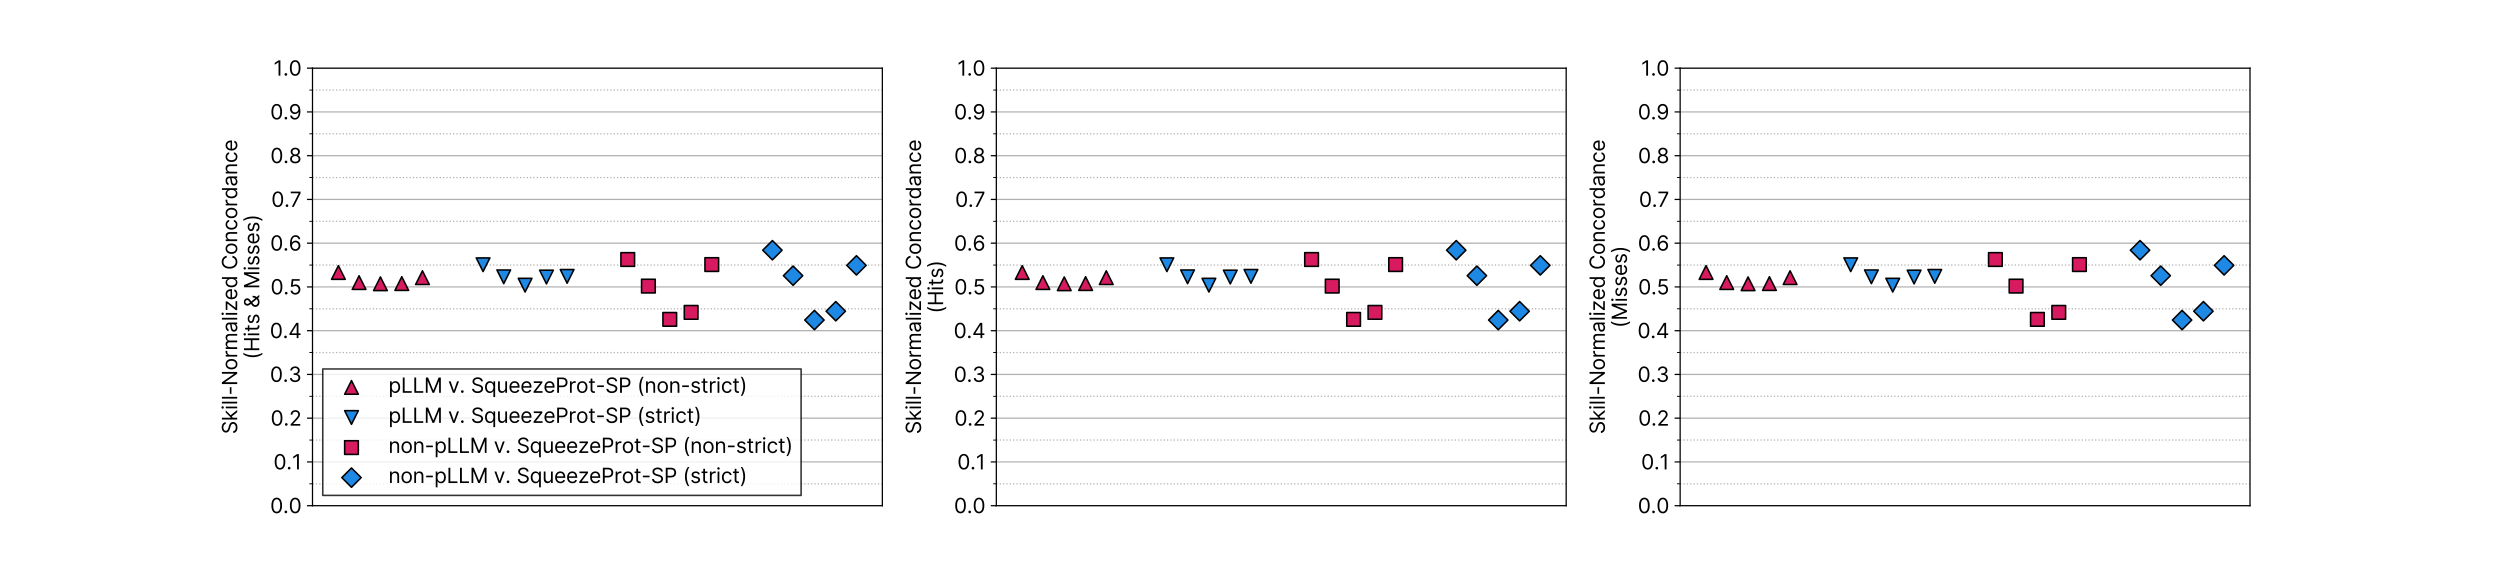 <?xml version="1.0" encoding="utf-8" standalone="no"?>
<!DOCTYPE svg PUBLIC "-//W3C//DTD SVG 1.1//EN"
  "http://www.w3.org/Graphics/SVG/1.1/DTD/svg11.dtd">
<svg xmlns:xlink="http://www.w3.org/1999/xlink" width="1584pt" height="360pt" viewBox="0 0 1584 360" xmlns="http://www.w3.org/2000/svg" version="1.1">
 <defs>
  <style type="text/css">*{stroke-linejoin: round; stroke-linecap: butt}</style>
 </defs>
 <g id="figure_1">
  <g id="patch_1">
   <path d="M 0 360 
L 1584 360 
L 1584 0 
L 0 0 
z
" style="fill: #ffffff"/>
  </g>
  <g id="axes_1">
   <g id="patch_2">
    <path d="M 198 320.4 
L 559.059 320.4 
L 559.059 43.2 
L 198 43.2 
z
" style="fill: #ffffff"/>
   </g>
   <g id="matplotlib.axis_1"/>
   <g id="matplotlib.axis_2">
    <g id="ytick_1">
     <g id="line2d_1">
      <path d="M 198 320.4 
L 559.059 320.4 
" clip-path="url(#p9e0d8878d4)" style="fill: none; stroke: #b0b0b0; stroke-width: 0.8; stroke-linecap: square"/>
     </g>
     <g id="line2d_2">
      <defs>
       <path id="m7b91d02487" d="M 0 0 
L -3.5 0 
" style="stroke: #000000; stroke-width: 0.8"/>
      </defs>
      <g>
       <use xlink:href="#m7b91d02487" x="198" y="320.4" style="stroke: #000000; stroke-width: 0.8"/>
      </g>
     </g>
     <g id="text_1">
      <!-- 0.0 -->
      <g transform="translate(171.167 325.128) scale(0.13 -0.13)">
       <defs>
        <path id="Inter-Regular-30" d="M 2000 -64 
C 3027 -64 3618 807 3618 2327 
C 3618 3836 3018 4718 2000 4718 
C 982 4718 382 3836 382 2327 
C 382 807 973 -64 2000 -64 
z
M 2000 436 
C 1323 436 927 1116 927 2327 
C 927 3536 1327 4227 2000 4227 
C 2673 4227 3073 3536 3073 2327 
C 3073 1116 2677 436 2000 436 
z
" transform="scale(0.016)"/>
        <path id="Inter-Regular-2e" d="M 882 -36 
C 1107 -36 1291 148 1291 373 
C 1291 598 1107 782 882 782 
C 657 782 473 598 473 373 
C 473 148 657 -36 882 -36 
z
" transform="scale(0.016)"/>
       </defs>
       <use xlink:href="#Inter-Regular-30"/>
       <use xlink:href="#Inter-Regular-2e" x="62.5"/>
       <use xlink:href="#Inter-Regular-30" x="90.057"/>
      </g>
     </g>
    </g>
    <g id="ytick_2">
     <g id="line2d_3">
      <path d="M 198 292.68 
L 559.059 292.68 
" clip-path="url(#p9e0d8878d4)" style="fill: none; stroke: #b0b0b0; stroke-width: 0.8; stroke-linecap: square"/>
     </g>
     <g id="line2d_4">
      <g>
       <use xlink:href="#m7b91d02487" x="198" y="292.68" style="stroke: #000000; stroke-width: 0.8"/>
      </g>
     </g>
     <g id="text_2">
      <!-- 0.1 -->
      <g transform="translate(173.253 297.408) scale(0.13 -0.13)">
       <defs>
        <path id="Inter-Regular-31" d="M 2118 4655 
L 1555 4655 
L 391 3882 
L 391 3309 
L 1527 4064 
L 1555 4064 
L 1555 0 
L 2118 0 
L 2118 4655 
z
" transform="scale(0.016)"/>
       </defs>
       <use xlink:href="#Inter-Regular-30"/>
       <use xlink:href="#Inter-Regular-2e" x="62.5"/>
       <use xlink:href="#Inter-Regular-31" x="90.057"/>
      </g>
     </g>
    </g>
    <g id="ytick_3">
     <g id="line2d_5">
      <path d="M 198 264.96 
L 559.059 264.96 
" clip-path="url(#p9e0d8878d4)" style="fill: none; stroke: #b0b0b0; stroke-width: 0.8; stroke-linecap: square"/>
     </g>
     <g id="line2d_6">
      <g>
       <use xlink:href="#m7b91d02487" x="198" y="264.96" style="stroke: #000000; stroke-width: 0.8"/>
      </g>
     </g>
     <g id="text_3">
      <!-- 0.2 -->
      <g transform="translate(171.425 269.688) scale(0.13 -0.13)">
       <defs>
        <path id="Inter-Regular-32" d="M 482 0 
L 3418 0 
L 3418 500 
L 1255 500 
L 1255 536 
L 2300 1655 
C 3100 2511 3336 2911 3336 3427 
C 3336 4145 2755 4718 1936 4718 
C 1121 4718 500 4164 500 3345 
L 1036 3345 
C 1036 3875 1380 4227 1918 4227 
C 2423 4227 2809 3918 2809 3427 
C 2809 2998 2557 2680 2018 2091 
L 482 409 
L 482 0 
z
" transform="scale(0.016)"/>
       </defs>
       <use xlink:href="#Inter-Regular-30"/>
       <use xlink:href="#Inter-Regular-2e" x="62.5"/>
       <use xlink:href="#Inter-Regular-32" x="90.057"/>
      </g>
     </g>
    </g>
    <g id="ytick_4">
     <g id="line2d_7">
      <path d="M 198 237.24 
L 559.059 237.24 
" clip-path="url(#p9e0d8878d4)" style="fill: none; stroke: #b0b0b0; stroke-width: 0.8; stroke-linecap: square"/>
     </g>
     <g id="line2d_8">
      <g>
       <use xlink:href="#m7b91d02487" x="198" y="237.24" style="stroke: #000000; stroke-width: 0.8"/>
      </g>
     </g>
     <g id="text_4">
      <!-- 0.3 -->
      <g transform="translate(171.019 241.968) scale(0.13 -0.13)">
       <defs>
        <path id="Inter-Regular-33" d="M 2055 -64 
C 2957 -64 3627 502 3627 1264 
C 3627 1855 3277 2284 2691 2382 
L 2691 2418 
C 3161 2561 3455 2948 3455 3473 
C 3455 4132 2934 4718 2073 4718 
C 1268 4718 600 4223 573 3491 
L 1118 3491 
C 1139 3955 1580 4227 2064 4227 
C 2577 4227 2909 3916 2909 3445 
C 2909 2955 2525 2636 1973 2636 
L 1600 2636 
L 1600 2136 
L 1973 2136 
C 2680 2136 3073 1777 3073 1264 
C 3073 770 2643 436 2046 436 
C 1507 436 1080 714 1046 1164 
L 473 1164 
C 507 432 1152 -64 2055 -64 
z
" transform="scale(0.016)"/>
       </defs>
       <use xlink:href="#Inter-Regular-30"/>
       <use xlink:href="#Inter-Regular-2e" x="62.5"/>
       <use xlink:href="#Inter-Regular-33" x="90.057"/>
      </g>
     </g>
    </g>
    <g id="ytick_5">
     <g id="line2d_9">
      <path d="M 198 209.52 
L 559.059 209.52 
" clip-path="url(#p9e0d8878d4)" style="fill: none; stroke: #b0b0b0; stroke-width: 0.8; stroke-linecap: square"/>
     </g>
     <g id="line2d_10">
      <g>
       <use xlink:href="#m7b91d02487" x="198" y="209.52" style="stroke: #000000; stroke-width: 0.8"/>
      </g>
     </g>
     <g id="text_5">
      <!-- 0.4 -->
      <g transform="translate(170.945 214.248) scale(0.13 -0.13)">
       <defs>
        <path id="Inter-Regular-34" d="M 373 955 
L 2564 955 
L 2564 0 
L 3100 0 
L 3100 955 
L 3736 955 
L 3736 1455 
L 3100 1455 
L 3100 4655 
L 2418 4655 
L 373 1418 
L 373 955 
z
M 2564 1455 
L 982 1455 
L 982 1491 
L 2527 3936 
L 2564 3936 
L 2564 1455 
z
" transform="scale(0.016)"/>
       </defs>
       <use xlink:href="#Inter-Regular-30"/>
       <use xlink:href="#Inter-Regular-2e" x="62.5"/>
       <use xlink:href="#Inter-Regular-34" x="90.057"/>
      </g>
     </g>
    </g>
    <g id="ytick_6">
     <g id="line2d_11">
      <path d="M 198 181.8 
L 559.059 181.8 
" clip-path="url(#p9e0d8878d4)" style="fill: none; stroke: #b0b0b0; stroke-width: 0.8; stroke-linecap: square"/>
     </g>
     <g id="line2d_12">
      <g>
       <use xlink:href="#m7b91d02487" x="198" y="181.8" style="stroke: #000000; stroke-width: 0.8"/>
      </g>
     </g>
     <g id="text_6">
      <!-- 0.5 -->
      <g transform="translate(171.388 186.528) scale(0.13 -0.13)">
       <defs>
        <path id="Inter-Regular-35" d="M 1936 -64 
C 2823 -64 3473 591 3473 1482 
C 3473 2384 2846 3045 1991 3045 
C 1677 3045 1373 2934 1182 2782 
L 1155 2782 
L 1318 4155 
L 3264 4155 
L 3264 4655 
L 846 4655 
L 564 2364 
L 1091 2300 
C 1284 2439 1614 2539 1900 2536 
C 2493 2532 2927 2082 2927 1473 
C 2927 875 2509 436 1936 436 
C 1459 436 1080 743 1036 1164 
L 491 1164 
C 525 455 1136 -64 1936 -64 
z
" transform="scale(0.016)"/>
       </defs>
       <use xlink:href="#Inter-Regular-30"/>
       <use xlink:href="#Inter-Regular-2e" x="62.5"/>
       <use xlink:href="#Inter-Regular-35" x="90.057"/>
      </g>
     </g>
    </g>
    <g id="ytick_7">
     <g id="line2d_13">
      <path d="M 198 154.08 
L 559.059 154.08 
" clip-path="url(#p9e0d8878d4)" style="fill: none; stroke: #b0b0b0; stroke-width: 0.8; stroke-linecap: square"/>
     </g>
     <g id="line2d_14">
      <g>
       <use xlink:href="#m7b91d02487" x="198" y="154.08" style="stroke: #000000; stroke-width: 0.8"/>
      </g>
     </g>
     <g id="text_7">
      <!-- 0.6 -->
      <g transform="translate(171.185 158.808) scale(0.13 -0.13)">
       <defs>
        <path id="Inter-Regular-36" d="M 2027 -64 
C 2968 -75 3582 634 3582 1500 
C 3582 2400 2916 3045 2118 3045 
C 1639 3045 1227 2811 973 2427 
L 936 2427 
C 939 3561 1380 4218 2100 4218 
C 2591 4218 2886 3909 2991 3491 
L 3546 3491 
C 3432 4214 2882 4718 2100 4718 
C 1052 4718 409 3791 409 2145 
C 409 425 1264 -55 2027 -64 
z
M 2027 436 
C 1443 436 1016 934 1018 1491 
C 1021 2048 1468 2545 2046 2545 
C 2616 2545 3036 2077 3036 1500 
C 3036 909 2598 436 2027 436 
z
" transform="scale(0.016)"/>
       </defs>
       <use xlink:href="#Inter-Regular-30"/>
       <use xlink:href="#Inter-Regular-2e" x="62.5"/>
       <use xlink:href="#Inter-Regular-36" x="90.057"/>
      </g>
     </g>
    </g>
    <g id="ytick_8">
     <g id="line2d_15">
      <path d="M 198 126.36 
L 559.059 126.36 
" clip-path="url(#p9e0d8878d4)" style="fill: none; stroke: #b0b0b0; stroke-width: 0.8; stroke-linecap: square"/>
     </g>
     <g id="line2d_16">
      <g>
       <use xlink:href="#m7b91d02487" x="198" y="126.36" style="stroke: #000000; stroke-width: 0.8"/>
      </g>
     </g>
     <g id="text_8">
      <!-- 0.7 -->
      <g transform="translate(171.868 131.088) scale(0.13 -0.13)">
       <defs>
        <path id="Inter-Regular-37" d="M 627 0 
L 1218 0 
L 3291 4127 
L 3291 4655 
L 309 4655 
L 309 4155 
L 2709 4155 
L 2709 4118 
L 627 0 
z
" transform="scale(0.016)"/>
       </defs>
       <use xlink:href="#Inter-Regular-30"/>
       <use xlink:href="#Inter-Regular-2e" x="62.5"/>
       <use xlink:href="#Inter-Regular-37" x="90.057"/>
      </g>
     </g>
    </g>
    <g id="ytick_9">
     <g id="line2d_17">
      <path d="M 198 98.64 
L 559.059 98.64 
" clip-path="url(#p9e0d8878d4)" style="fill: none; stroke: #b0b0b0; stroke-width: 0.8; stroke-linecap: square"/>
     </g>
     <g id="line2d_18">
      <g>
       <use xlink:href="#m7b91d02487" x="198" y="98.64" style="stroke: #000000; stroke-width: 0.8"/>
      </g>
     </g>
     <g id="text_9">
      <!-- 0.8 -->
      <g transform="translate(171.277 103.368) scale(0.13 -0.13)">
       <defs>
        <path id="Inter-Regular-38" d="M 1973 -64 
C 2902 -64 3550 480 3555 1236 
C 3550 1825 3157 2325 2655 2418 
L 2655 2445 
C 3091 2559 3377 2986 3382 3482 
C 3377 4191 2782 4718 1973 4718 
C 1155 4718 559 4191 564 3482 
C 559 2986 846 2559 1291 2445 
L 1291 2418 
C 780 2325 386 1825 391 1236 
C 386 480 1034 -64 1973 -64 
z
M 1973 436 
C 1334 436 941 764 946 1264 
C 941 1789 1375 2164 1973 2164 
C 2561 2164 2996 1789 3000 1264 
C 2996 764 2602 436 1973 436 
z
M 1973 2645 
C 1464 2645 1105 2964 1109 3445 
C 1105 3918 1450 4227 1973 4227 
C 2486 4227 2832 3918 2836 3445 
C 2832 2964 2473 2645 1973 2645 
z
" transform="scale(0.016)"/>
       </defs>
       <use xlink:href="#Inter-Regular-30"/>
       <use xlink:href="#Inter-Regular-2e" x="62.5"/>
       <use xlink:href="#Inter-Regular-38" x="90.057"/>
      </g>
     </g>
    </g>
    <g id="ytick_10">
     <g id="line2d_19">
      <path d="M 198 70.92 
L 559.059 70.92 
" clip-path="url(#p9e0d8878d4)" style="fill: none; stroke: #b0b0b0; stroke-width: 0.8; stroke-linecap: square"/>
     </g>
     <g id="line2d_20">
      <g>
       <use xlink:href="#m7b91d02487" x="198" y="70.92" style="stroke: #000000; stroke-width: 0.8"/>
      </g>
     </g>
     <g id="text_10">
      <!-- 0.9 -->
      <g transform="translate(171.185 75.648) scale(0.13 -0.13)">
       <defs>
        <path id="Inter-Regular-39" d="M 1964 4718 
C 1018 4730 409 4018 409 3164 
C 409 2264 1073 1618 1873 1618 
C 2355 1618 2764 1855 3018 2236 
L 3055 2236 
C 3055 1091 2609 436 1891 436 
C 1400 436 1100 745 1000 1173 
L 446 1173 
C 555 436 1109 -64 1891 -64 
C 2936 -64 3582 864 3582 2518 
C 3582 4227 2727 4709 1964 4718 
z
M 1964 4218 
C 2546 4218 2973 3718 2973 3173 
C 2973 2618 2518 2118 1946 2118 
C 1373 2118 955 2582 955 3164 
C 955 3745 1391 4218 1964 4218 
z
" transform="scale(0.016)"/>
       </defs>
       <use xlink:href="#Inter-Regular-30"/>
       <use xlink:href="#Inter-Regular-2e" x="62.5"/>
       <use xlink:href="#Inter-Regular-39" x="90.057"/>
      </g>
     </g>
    </g>
    <g id="ytick_11">
     <g id="line2d_21">
      <path d="M 198 43.2 
L 559.059 43.2 
" clip-path="url(#p9e0d8878d4)" style="fill: none; stroke: #b0b0b0; stroke-width: 0.8; stroke-linecap: square"/>
     </g>
     <g id="line2d_22">
      <g>
       <use xlink:href="#m7b91d02487" x="198" y="43.2" style="stroke: #000000; stroke-width: 0.8"/>
      </g>
     </g>
     <g id="text_11">
      <!-- 1.0 -->
      <g transform="translate(173.253 47.928) scale(0.13 -0.13)">
       <use xlink:href="#Inter-Regular-31"/>
       <use xlink:href="#Inter-Regular-2e" x="46.449"/>
       <use xlink:href="#Inter-Regular-30" x="74.006"/>
      </g>
     </g>
    </g>
    <g id="ytick_12">
     <g id="line2d_23">
      <path d="M 198 306.54 
L 559.059 306.54 
" clip-path="url(#p9e0d8878d4)" style="fill: none; stroke-dasharray: 0.8,1.32; stroke-dashoffset: 0; stroke: #b0b0b0; stroke-width: 0.8"/>
     </g>
     <g id="line2d_24">
      <defs>
       <path id="m1e65ea8f34" d="M 0 0 
L -2 0 
" style="stroke: #000000; stroke-width: 0.6"/>
      </defs>
      <g>
       <use xlink:href="#m1e65ea8f34" x="198" y="306.54" style="stroke: #000000; stroke-width: 0.6"/>
      </g>
     </g>
    </g>
    <g id="ytick_13">
     <g id="line2d_25">
      <path d="M 198 278.82 
L 559.059 278.82 
" clip-path="url(#p9e0d8878d4)" style="fill: none; stroke-dasharray: 0.8,1.32; stroke-dashoffset: 0; stroke: #b0b0b0; stroke-width: 0.8"/>
     </g>
     <g id="line2d_26">
      <g>
       <use xlink:href="#m1e65ea8f34" x="198" y="278.82" style="stroke: #000000; stroke-width: 0.6"/>
      </g>
     </g>
    </g>
    <g id="ytick_14">
     <g id="line2d_27">
      <path d="M 198 251.1 
L 559.059 251.1 
" clip-path="url(#p9e0d8878d4)" style="fill: none; stroke-dasharray: 0.8,1.32; stroke-dashoffset: 0; stroke: #b0b0b0; stroke-width: 0.8"/>
     </g>
     <g id="line2d_28">
      <g>
       <use xlink:href="#m1e65ea8f34" x="198" y="251.1" style="stroke: #000000; stroke-width: 0.6"/>
      </g>
     </g>
    </g>
    <g id="ytick_15">
     <g id="line2d_29">
      <path d="M 198 223.38 
L 559.059 223.38 
" clip-path="url(#p9e0d8878d4)" style="fill: none; stroke-dasharray: 0.8,1.32; stroke-dashoffset: 0; stroke: #b0b0b0; stroke-width: 0.8"/>
     </g>
     <g id="line2d_30">
      <g>
       <use xlink:href="#m1e65ea8f34" x="198" y="223.38" style="stroke: #000000; stroke-width: 0.6"/>
      </g>
     </g>
    </g>
    <g id="ytick_16">
     <g id="line2d_31">
      <path d="M 198 195.66 
L 559.059 195.66 
" clip-path="url(#p9e0d8878d4)" style="fill: none; stroke-dasharray: 0.8,1.32; stroke-dashoffset: 0; stroke: #b0b0b0; stroke-width: 0.8"/>
     </g>
     <g id="line2d_32">
      <g>
       <use xlink:href="#m1e65ea8f34" x="198" y="195.66" style="stroke: #000000; stroke-width: 0.6"/>
      </g>
     </g>
    </g>
    <g id="ytick_17">
     <g id="line2d_33">
      <path d="M 198 167.94 
L 559.059 167.94 
" clip-path="url(#p9e0d8878d4)" style="fill: none; stroke-dasharray: 0.8,1.32; stroke-dashoffset: 0; stroke: #b0b0b0; stroke-width: 0.8"/>
     </g>
     <g id="line2d_34">
      <g>
       <use xlink:href="#m1e65ea8f34" x="198" y="167.94" style="stroke: #000000; stroke-width: 0.6"/>
      </g>
     </g>
    </g>
    <g id="ytick_18">
     <g id="line2d_35">
      <path d="M 198 140.22 
L 559.059 140.22 
" clip-path="url(#p9e0d8878d4)" style="fill: none; stroke-dasharray: 0.8,1.32; stroke-dashoffset: 0; stroke: #b0b0b0; stroke-width: 0.8"/>
     </g>
     <g id="line2d_36">
      <g>
       <use xlink:href="#m1e65ea8f34" x="198" y="140.22" style="stroke: #000000; stroke-width: 0.6"/>
      </g>
     </g>
    </g>
    <g id="ytick_19">
     <g id="line2d_37">
      <path d="M 198 112.5 
L 559.059 112.5 
" clip-path="url(#p9e0d8878d4)" style="fill: none; stroke-dasharray: 0.8,1.32; stroke-dashoffset: 0; stroke: #b0b0b0; stroke-width: 0.8"/>
     </g>
     <g id="line2d_38">
      <g>
       <use xlink:href="#m1e65ea8f34" x="198" y="112.5" style="stroke: #000000; stroke-width: 0.6"/>
      </g>
     </g>
    </g>
    <g id="ytick_20">
     <g id="line2d_39">
      <path d="M 198 84.78 
L 559.059 84.78 
" clip-path="url(#p9e0d8878d4)" style="fill: none; stroke-dasharray: 0.8,1.32; stroke-dashoffset: 0; stroke: #b0b0b0; stroke-width: 0.8"/>
     </g>
     <g id="line2d_40">
      <g>
       <use xlink:href="#m1e65ea8f34" x="198" y="84.78" style="stroke: #000000; stroke-width: 0.6"/>
      </g>
     </g>
    </g>
    <g id="ytick_21">
     <g id="line2d_41">
      <path d="M 198 57.06 
L 559.059 57.06 
" clip-path="url(#p9e0d8878d4)" style="fill: none; stroke-dasharray: 0.8,1.32; stroke-dashoffset: 0; stroke: #b0b0b0; stroke-width: 0.8"/>
     </g>
     <g id="line2d_42">
      <g>
       <use xlink:href="#m1e65ea8f34" x="198" y="57.06" style="stroke: #000000; stroke-width: 0.6"/>
      </g>
     </g>
    </g>
    <g id="text_12">
     <!-- Skill-Normalized Concordance -->
     <g transform="translate(150.281 275.111) rotate(-90) scale(0.13 -0.13)">
      <defs>
       <path id="Inter-Regular-53" d="M 3109 3491 
L 3655 3491 
C 3630 4193 2982 4718 2082 4718 
C 1191 4718 491 4200 491 3418 
C 491 2791 946 2418 1673 2209 
L 2246 2045 
C 2736 1909 3173 1736 3173 1273 
C 3173 764 2682 427 2036 427 
C 1482 427 991 673 946 1200 
L 364 1200 
C 418 436 1036 -82 2036 -82 
C 3109 -82 3718 509 3718 1264 
C 3718 2136 2891 2418 2409 2545 
L 1936 2673 
C 1591 2764 1036 2945 1036 3445 
C 1036 3891 1446 4218 2064 4218 
C 2627 4218 3055 3950 3109 3491 
z
" transform="scale(0.016)"/>
       <path id="Inter-Regular-6b" d="M 491 0 
L 1027 0 
L 1027 1307 
L 1402 1655 
L 2709 0 
L 3391 0 
L 1807 2000 
L 3282 3491 
L 2618 3491 
L 1091 1936 
L 1027 1936 
L 1027 4655 
L 491 4655 
L 491 0 
z
" transform="scale(0.016)"/>
       <path id="Inter-Regular-69" d="M 491 0 
L 1027 0 
L 1027 3491 
L 491 3491 
L 491 0 
z
M 764 4073 
C 973 4073 1146 4236 1146 4436 
C 1146 4636 973 4800 764 4800 
C 555 4800 382 4636 382 4436 
C 382 4236 555 4073 764 4073 
z
" transform="scale(0.016)"/>
       <path id="Inter-Regular-6c" d="M 1027 4655 
L 491 4655 
L 491 0 
L 1027 0 
L 1027 4655 
z
" transform="scale(0.016)"/>
       <path id="Inter-Regular-2d" d="M 2491 2245 
L 455 2245 
L 455 1745 
L 2491 1745 
L 2491 2245 
z
" transform="scale(0.016)"/>
       <path id="Inter-Regular-4e" d="M 4255 4655 
L 3700 4655 
L 3700 991 
L 3655 991 
L 1109 4655 
L 564 4655 
L 564 0 
L 1127 0 
L 1127 3655 
L 1173 3655 
L 3709 0 
L 4255 0 
L 4255 4655 
z
" transform="scale(0.016)"/>
       <path id="Inter-Regular-6f" d="M 1909 -73 
C 2855 -73 3491 645 3491 1727 
C 3491 2818 2855 3536 1909 3536 
C 964 3536 327 2818 327 1727 
C 327 645 964 -73 1909 -73 
z
M 1909 409 
C 1191 409 864 1027 864 1727 
C 864 2427 1191 3055 1909 3055 
C 2627 3055 2955 2427 2955 1727 
C 2955 1027 2627 409 1909 409 
z
" transform="scale(0.016)"/>
       <path id="Inter-Regular-72" d="M 491 0 
L 1027 0 
L 1027 2209 
C 1027 2682 1400 3027 1909 3027 
C 2052 3027 2200 3000 2236 2991 
L 2236 3536 
C 2175 3541 2034 3545 1955 3545 
C 1536 3545 1173 3309 1046 2964 
L 1009 2964 
L 1009 3491 
L 491 3491 
L 491 0 
z
" transform="scale(0.016)"/>
       <path id="Inter-Regular-6d" d="M 491 0 
L 1027 0 
L 1027 2182 
C 1027 2693 1400 3055 1818 3055 
C 2225 3055 2509 2789 2509 2391 
L 2509 0 
L 3055 0 
L 3055 2273 
C 3055 2723 3336 3055 3827 3055 
C 4209 3055 4536 2852 4536 2336 
L 4536 0 
L 5073 0 
L 5073 2336 
C 5073 3157 4632 3536 4009 3536 
C 3509 3536 3143 3307 2964 2945 
L 2927 2945 
C 2755 3318 2450 3536 1991 3536 
C 1536 3536 1200 3318 1055 2945 
L 1009 2945 
L 1009 3491 
L 491 3491 
L 491 0 
z
" transform="scale(0.016)"/>
       <path id="Inter-Regular-61" d="M 1518 -82 
C 2127 -82 2446 245 2555 473 
L 2582 473 
L 2582 0 
L 3118 0 
L 3118 2300 
C 3118 3409 2273 3536 1827 3536 
C 1300 3536 700 3355 427 2718 
L 936 2536 
C 1055 2791 1334 3064 1846 3064 
C 2339 3064 2582 2802 2582 2355 
L 2582 2336 
C 2582 2077 2318 2100 1682 2018 
C 1034 1934 327 1791 327 991 
C 327 309 855 -82 1518 -82 
z
M 1600 400 
C 1173 400 864 591 864 964 
C 864 1373 1236 1500 1655 1555 
C 1882 1582 2491 1645 2582 1755 
L 2582 1264 
C 2582 827 2236 400 1600 400 
z
" transform="scale(0.016)"/>
       <path id="Inter-Regular-7a" d="M 391 0 
L 3127 0 
L 3127 500 
L 1136 500 
L 1136 536 
L 3064 3064 
L 3064 3491 
L 455 3491 
L 455 2991 
L 2373 2991 
L 2373 2955 
L 391 409 
L 391 0 
z
" transform="scale(0.016)"/>
       <path id="Inter-Regular-65" d="M 1955 -73 
C 2664 -73 3182 282 3346 809 
L 2827 955 
C 2691 591 2375 409 1955 409 
C 1325 409 891 816 866 1564 
L 3400 1564 
L 3400 1791 
C 3400 3091 2627 3536 1900 3536 
C 955 3536 327 2791 327 1718 
C 327 645 946 -73 1955 -73 
z
M 866 2027 
C 902 2570 1286 3055 1900 3055 
C 2482 3055 2855 2618 2855 2027 
L 866 2027 
z
" transform="scale(0.016)"/>
       <path id="Inter-Regular-64" d="M 1809 -73 
C 2482 -73 2709 345 2827 536 
L 2891 536 
L 2891 0 
L 3409 0 
L 3409 4655 
L 2873 4655 
L 2873 2936 
L 2827 2936 
C 2709 3118 2500 3536 1818 3536 
C 936 3536 327 2836 327 1736 
C 327 627 936 -73 1809 -73 
z
M 1882 409 
C 1209 409 864 1000 864 1745 
C 864 2482 1200 3055 1882 3055 
C 2536 3055 2882 2527 2882 1745 
C 2882 955 2527 409 1882 409 
z
" transform="scale(0.016)"/>
       <path id="Inter-Regular-20" transform="scale(0.016)"/>
       <path id="Inter-Regular-43" d="M 4309 3200 
C 4136 4155 3373 4718 2436 4718 
C 1246 4718 382 3800 382 2327 
C 382 855 1246 -64 2436 -64 
C 3373 -64 4136 500 4309 1455 
L 3746 1455 
C 3609 809 3055 464 2436 464 
C 1591 464 927 1118 927 2327 
C 927 3536 1591 4191 2436 4191 
C 3055 4191 3609 3845 3746 3200 
L 4309 3200 
z
" transform="scale(0.016)"/>
       <path id="Inter-Regular-6e" d="M 1027 2100 
C 1027 2709 1405 3055 1918 3055 
C 2416 3055 2718 2730 2718 2182 
L 2718 0 
L 3255 0 
L 3255 2218 
C 3255 3109 2780 3536 2073 3536 
C 1546 3536 1218 3300 1055 2945 
L 1009 2945 
L 1009 3491 
L 491 3491 
L 491 0 
L 1027 0 
L 1027 2100 
z
" transform="scale(0.016)"/>
       <path id="Inter-Regular-63" d="M 1909 -73 
C 2682 -73 3191 400 3282 1018 
L 2746 1018 
C 2646 636 2327 409 1909 409 
C 1273 409 864 936 864 1745 
C 864 2536 1282 3055 1909 3055 
C 2382 3055 2664 2764 2746 2445 
L 3282 2445 
C 3191 3100 2636 3536 1900 3536 
C 955 3536 327 2791 327 1727 
C 327 682 927 -73 1909 -73 
z
" transform="scale(0.016)"/>
      </defs>
      <use xlink:href="#Inter-Regular-53"/>
      <use xlink:href="#Inter-Regular-6b" x="63.778"/>
      <use xlink:href="#Inter-Regular-69" x="118.182"/>
      <use xlink:href="#Inter-Regular-6c" x="141.903"/>
      <use xlink:href="#Inter-Regular-6c" x="165.625"/>
      <use xlink:href="#Inter-Regular-2d" x="189.347"/>
      <use xlink:href="#Inter-Regular-4e" x="235.369"/>
      <use xlink:href="#Inter-Regular-6f" x="310.653"/>
      <use xlink:href="#Inter-Regular-72" x="370.313"/>
      <use xlink:href="#Inter-Regular-6d" x="407.528"/>
      <use xlink:href="#Inter-Regular-61" x="494.46"/>
      <use xlink:href="#Inter-Regular-6c" x="550.852"/>
      <use xlink:href="#Inter-Regular-69" x="574.574"/>
      <use xlink:href="#Inter-Regular-7a" x="598.296"/>
      <use xlink:href="#Inter-Regular-65" x="652.415"/>
      <use xlink:href="#Inter-Regular-64" x="710.654"/>
      <use xlink:href="#Inter-Regular-20" x="772.727"/>
      <use xlink:href="#Inter-Regular-43" x="800.852"/>
      <use xlink:href="#Inter-Regular-6f" x="873.58"/>
      <use xlink:href="#Inter-Regular-6e" x="933.239"/>
      <use xlink:href="#Inter-Regular-63" x="991.762"/>
      <use xlink:href="#Inter-Regular-6f" x="1047.585"/>
      <use xlink:href="#Inter-Regular-72" x="1107.244"/>
      <use xlink:href="#Inter-Regular-64" x="1144.46"/>
      <use xlink:href="#Inter-Regular-61" x="1206.534"/>
      <use xlink:href="#Inter-Regular-6e" x="1262.926"/>
      <use xlink:href="#Inter-Regular-63" x="1321.449"/>
      <use xlink:href="#Inter-Regular-65" x="1377.273"/>
     </g>
     <!-- (Hits &amp; Misses) -->
     <g transform="translate(164.287 227.735) rotate(-90) scale(0.13 -0.13)">
      <defs>
       <path id="Inter-Regular-28" d="M 682 1964 
C 682 818 991 -136 1546 -945 
L 2018 -945 
C 1582 -345 1236 882 1236 1964 
C 1236 3045 1582 4273 2018 4873 
L 1546 4873 
C 991 4064 682 3109 682 1964 
z
" transform="scale(0.016)"/>
       <path id="Inter-Regular-48" d="M 564 0 
L 1127 0 
L 1127 2082 
L 3609 2082 
L 3609 0 
L 4173 0 
L 4173 4655 
L 3609 4655 
L 3609 2582 
L 1127 2582 
L 1127 4655 
L 564 4655 
L 564 0 
z
" transform="scale(0.016)"/>
       <path id="Inter-Regular-74" d="M 2009 3491 
L 1264 3491 
L 1264 4327 
L 727 4327 
L 727 3491 
L 200 3491 
L 200 3036 
L 727 3036 
L 727 855 
C 727 245 1218 -45 1673 -45 
C 1873 -45 2000 -9 2073 18 
L 1964 500 
C 1918 491 1846 473 1727 473 
C 1491 473 1264 545 1264 1000 
L 1264 3036 
L 2009 3036 
L 2009 3491 
z
" transform="scale(0.016)"/>
       <path id="Inter-Regular-73" d="M 2964 2709 
C 2796 3205 2418 3536 1727 3536 
C 991 3536 446 3118 446 2527 
C 446 2045 732 1723 1373 1573 
L 1955 1436 
C 2307 1355 2473 1186 2473 945 
C 2473 645 2155 400 1655 400 
C 1216 400 941 589 846 964 
L 336 836 
C 461 243 950 -73 1664 -73 
C 2475 -73 3027 370 3027 973 
C 3027 1459 2723 1766 2100 1918 
L 1582 2045 
C 1168 2148 982 2286 982 2555 
C 982 2855 1300 3073 1727 3073 
C 2196 3073 2389 2814 2482 2573 
L 2964 2709 
z
" transform="scale(0.016)"/>
       <path id="Inter-Regular-26" d="M 1809 -64 
C 2236 -64 2714 86 3016 395 
L 3346 0 
L 3991 0 
L 3348 784 
C 3523 1009 3718 1386 3718 2036 
L 3200 2036 
C 3200 1718 3127 1436 3007 1202 
L 1996 2436 
L 2336 2691 
C 2718 2973 2955 3282 2955 3727 
C 2955 4245 2527 4700 1827 4700 
C 1146 4700 700 4273 700 3645 
C 700 3232 925 2914 1246 2527 
C 702 2150 327 1800 327 1236 
C 327 482 891 -64 1809 -64 
z
M 2696 784 
C 2439 543 2114 409 1791 409 
C 1236 409 873 800 873 1236 
C 873 1364 991 1691 1409 2000 
L 1582 2127 
L 2696 784 
z
M 1666 2836 
C 1439 3114 1246 3377 1246 3636 
C 1246 3927 1491 4236 1846 4236 
C 2182 4236 2409 3964 2409 3727 
C 2409 3409 2236 3236 1973 3064 
L 1666 2836 
z
" transform="scale(0.016)"/>
       <path id="Inter-Regular-4d" d="M 564 4655 
L 564 0 
L 1091 0 
L 1091 3536 
L 1136 3536 
L 2591 0 
L 3100 0 
L 4555 3536 
L 4600 3536 
L 4600 0 
L 5127 0 
L 5127 4655 
L 4455 4655 
L 2873 791 
L 2818 791 
L 1236 4655 
L 564 4655 
z
" transform="scale(0.016)"/>
       <path id="Inter-Regular-29" d="M 1636 1964 
C 1636 3109 1327 4064 773 4873 
L 300 4873 
C 736 4273 1082 3045 1082 1964 
C 1082 882 736 -345 300 -945 
L 773 -945 
C 1327 -136 1636 818 1636 1964 
z
" transform="scale(0.016)"/>
      </defs>
      <use xlink:href="#Inter-Regular-28"/>
      <use xlink:href="#Inter-Regular-48" x="36.222"/>
      <use xlink:href="#Inter-Regular-69" x="110.227"/>
      <use xlink:href="#Inter-Regular-74" x="133.949"/>
      <use xlink:href="#Inter-Regular-73" x="170.313"/>
      <use xlink:href="#Inter-Regular-20" x="222.585"/>
      <use xlink:href="#Inter-Regular-26" x="250.71"/>
      <use xlink:href="#Inter-Regular-20" x="314.631"/>
      <use xlink:href="#Inter-Regular-4d" x="342.756"/>
      <use xlink:href="#Inter-Regular-69" x="431.676"/>
      <use xlink:href="#Inter-Regular-73" x="455.398"/>
      <use xlink:href="#Inter-Regular-73" x="507.671"/>
      <use xlink:href="#Inter-Regular-65" x="559.943"/>
      <use xlink:href="#Inter-Regular-73" x="618.182"/>
      <use xlink:href="#Inter-Regular-29" x="670.455"/>
     </g>
    </g>
   </g>
   <g id="PathCollection_1">
    <defs>
     <path id="mf0ba313fd8" d="M 0 -4.33 
L -4.33 4.33 
L 4.33 4.33 
z
" style="stroke: #000000"/>
    </defs>
    <g clip-path="url(#p9e0d8878d4)">
     <use xlink:href="#mf0ba313fd8" x="267.663" y="175.928" style="fill: #d81b60; stroke: #000000"/>
     <use xlink:href="#mf0ba313fd8" x="214.412" y="172.646" style="fill: #d81b60; stroke: #000000"/>
     <use xlink:href="#mf0ba313fd8" x="254.568" y="179.66" style="fill: #d81b60; stroke: #000000"/>
     <use xlink:href="#mf0ba313fd8" x="241.037" y="179.798" style="fill: #d81b60; stroke: #000000"/>
     <use xlink:href="#mf0ba313fd8" x="227.506" y="179.052" style="fill: #d81b60; stroke: #000000"/>
    </g>
   </g>
   <g id="PathCollection_2">
    <defs>
     <path id="m97ece80567" d="M -0 4.33 
L 4.33 -4.33 
L -4.33 -4.33 
z
" style="stroke: #000000"/>
    </defs>
    <g clip-path="url(#p9e0d8878d4)">
     <use xlink:href="#m97ece80567" x="359.324" y="175.109" style="fill: #1e88e5; stroke: #000000"/>
     <use xlink:href="#m97ece80567" x="306.073" y="167.747" style="fill: #1e88e5; stroke: #000000"/>
     <use xlink:href="#m97ece80567" x="319.168" y="175.381" style="fill: #1e88e5; stroke: #000000"/>
     <use xlink:href="#m97ece80567" x="332.699" y="180.688" style="fill: #1e88e5; stroke: #000000"/>
     <use xlink:href="#m97ece80567" x="346.23" y="175.535" style="fill: #1e88e5; stroke: #000000"/>
    </g>
   </g>
   <g id="PathCollection_3">
    <defs>
     <path id="mbe3ec2daea" d="M -4.33 4.33 
L 4.33 4.33 
L 4.33 -4.33 
L -4.33 -4.33 
z
" style="stroke: #000000"/>
    </defs>
    <g clip-path="url(#p9e0d8878d4)">
     <use xlink:href="#mbe3ec2daea" x="410.829" y="181.268" style="fill: #d81b60; stroke: #000000"/>
     <use xlink:href="#mbe3ec2daea" x="424.36" y="202.36" style="fill: #d81b60; stroke: #000000"/>
     <use xlink:href="#mbe3ec2daea" x="397.735" y="164.431" style="fill: #d81b60; stroke: #000000"/>
     <use xlink:href="#mbe3ec2daea" x="450.986" y="167.621" style="fill: #d81b60; stroke: #000000"/>
     <use xlink:href="#mbe3ec2daea" x="437.891" y="197.929" style="fill: #d81b60; stroke: #000000"/>
    </g>
   </g>
   <g id="PathCollection_4">
    <defs>
     <path id="mcdcabc46eb" d="M -0 6.124 
L 6.124 0 
L 0 -6.124 
L -6.124 -0 
z
" style="stroke: #000000"/>
    </defs>
    <g clip-path="url(#p9e0d8878d4)">
     <use xlink:href="#mcdcabc46eb" x="502.491" y="174.666" style="fill: #1e88e5; stroke: #000000"/>
     <use xlink:href="#mcdcabc46eb" x="529.553" y="197.181" style="fill: #1e88e5; stroke: #000000"/>
     <use xlink:href="#mcdcabc46eb" x="489.396" y="158.537" style="fill: #1e88e5; stroke: #000000"/>
     <use xlink:href="#mcdcabc46eb" x="542.647" y="168.135" style="fill: #1e88e5; stroke: #000000"/>
     <use xlink:href="#mcdcabc46eb" x="516.022" y="202.785" style="fill: #1e88e5; stroke: #000000"/>
    </g>
   </g>
   <g id="patch_3">
    <path d="M 198 320.4 
L 198 43.2 
" style="fill: none; stroke: #000000; stroke-width: 0.8; stroke-linejoin: miter; stroke-linecap: square"/>
   </g>
   <g id="patch_4">
    <path d="M 559.059 320.4 
L 559.059 43.2 
" style="fill: none; stroke: #000000; stroke-width: 0.8; stroke-linejoin: miter; stroke-linecap: square"/>
   </g>
   <g id="patch_5">
    <path d="M 198 320.4 
L 559.059 320.4 
" style="fill: none; stroke: #000000; stroke-width: 0.8; stroke-linejoin: miter; stroke-linecap: square"/>
   </g>
   <g id="patch_6">
    <path d="M 198 43.2 
L 559.059 43.2 
" style="fill: none; stroke: #000000; stroke-width: 0.8; stroke-linejoin: miter; stroke-linecap: square"/>
   </g>
   <g id="legend_1">
    <g id="patch_7">
     <path d="M 204.5 313.9 
L 507.579 313.9 
L 507.579 233.771 
L 204.5 233.771 
z
" style="fill: #ffffff; opacity: 0.8; stroke: #000000; stroke-linejoin: miter"/>
    </g>
    <g id="PathCollection_5">
     <g>
      <use xlink:href="#mf0ba313fd8" x="222.7" y="245.457" style="fill: #d81b60; stroke: #000000"/>
     </g>
    </g>
    <g id="text_13">
     <!-- pLLM v. SqueezeProt-SP (non-strict) -->
     <g transform="translate(246.1 248.87) scale(0.13 -0.13)">
      <defs>
       <path id="Inter-Regular-70" d="M 491 -1309 
L 1027 -1309 
L 1027 536 
L 1073 536 
C 1191 345 1418 -73 2091 -73 
C 2964 -73 3573 627 3573 1736 
C 3573 2836 2964 3536 2082 3536 
C 1400 3536 1191 3118 1073 2936 
L 1009 2936 
L 1009 3491 
L 491 3491 
L 491 -1309 
z
M 1018 1745 
C 1018 2527 1364 3055 2018 3055 
C 2700 3055 3036 2482 3036 1745 
C 3036 1000 2691 409 2018 409 
C 1373 409 1018 955 1018 1745 
z
" transform="scale(0.016)"/>
       <path id="Inter-Regular-4c" d="M 564 0 
L 3291 0 
L 3291 500 
L 1127 500 
L 1127 4655 
L 564 4655 
L 564 0 
z
" transform="scale(0.016)"/>
       <path id="Inter-Regular-76" d="M 3346 3491 
L 2764 3491 
L 1800 709 
L 1764 709 
L 800 3491 
L 218 3491 
L 1509 0 
L 2055 0 
L 3346 3491 
z
" transform="scale(0.016)"/>
       <path id="Inter-Regular-71" d="M 2873 -1309 
L 3409 -1309 
L 3409 3491 
L 2891 3491 
L 2891 2936 
L 2827 2936 
C 2709 3118 2500 3536 1818 3536 
C 936 3536 327 2836 327 1736 
C 327 627 936 -73 1809 -73 
C 2482 -73 2709 345 2827 536 
L 2873 536 
L 2873 -1309 
z
M 1882 409 
C 1209 409 864 1000 864 1745 
C 864 2482 1200 3055 1882 3055 
C 2536 3055 2882 2527 2882 1745 
C 2882 955 2527 409 1882 409 
z
" transform="scale(0.016)"/>
       <path id="Inter-Regular-75" d="M 2691 1427 
C 2691 773 2191 473 1791 473 
C 1346 473 1027 800 1027 1309 
L 1027 3491 
L 491 3491 
L 491 1273 
C 491 382 964 -45 1618 -45 
C 2146 -45 2491 236 2655 591 
L 2691 591 
L 2691 0 
L 3227 0 
L 3227 3491 
L 2691 3491 
L 2691 1427 
z
" transform="scale(0.016)"/>
       <path id="Inter-Regular-50" d="M 564 0 
L 1127 0 
L 1127 1700 
L 2146 1700 
C 3230 1700 3718 2359 3718 3182 
C 3718 4005 3230 4655 2136 4655 
L 564 4655 
L 564 0 
z
M 1127 2200 
L 1127 4155 
L 2118 4155 
C 2875 4155 3164 3741 3164 3182 
C 3164 2623 2875 2200 2127 2200 
L 1127 2200 
z
" transform="scale(0.016)"/>
      </defs>
      <use xlink:href="#Inter-Regular-70"/>
      <use xlink:href="#Inter-Regular-4c" x="60.938"/>
      <use xlink:href="#Inter-Regular-4c" x="117.188"/>
      <use xlink:href="#Inter-Regular-4d" x="173.438"/>
      <use xlink:href="#Inter-Regular-20" x="262.358"/>
      <use xlink:href="#Inter-Regular-76" x="290.483"/>
      <use xlink:href="#Inter-Regular-2e" x="346.165"/>
      <use xlink:href="#Inter-Regular-20" x="373.722"/>
      <use xlink:href="#Inter-Regular-53" x="401.847"/>
      <use xlink:href="#Inter-Regular-71" x="465.625"/>
      <use xlink:href="#Inter-Regular-75" x="526.563"/>
      <use xlink:href="#Inter-Regular-65" x="584.659"/>
      <use xlink:href="#Inter-Regular-65" x="642.898"/>
      <use xlink:href="#Inter-Regular-7a" x="701.137"/>
      <use xlink:href="#Inter-Regular-65" x="755.256"/>
      <use xlink:href="#Inter-Regular-50" x="813.494"/>
      <use xlink:href="#Inter-Regular-72" x="876.989"/>
      <use xlink:href="#Inter-Regular-6f" x="914.205"/>
      <use xlink:href="#Inter-Regular-74" x="973.864"/>
      <use xlink:href="#Inter-Regular-2d" x="1010.227"/>
      <use xlink:href="#Inter-Regular-53" x="1056.25"/>
      <use xlink:href="#Inter-Regular-50" x="1120.029"/>
      <use xlink:href="#Inter-Regular-20" x="1183.523"/>
      <use xlink:href="#Inter-Regular-28" x="1211.648"/>
      <use xlink:href="#Inter-Regular-6e" x="1247.87"/>
      <use xlink:href="#Inter-Regular-6f" x="1306.392"/>
      <use xlink:href="#Inter-Regular-6e" x="1366.051"/>
      <use xlink:href="#Inter-Regular-2d" x="1424.574"/>
      <use xlink:href="#Inter-Regular-73" x="1470.597"/>
      <use xlink:href="#Inter-Regular-74" x="1522.87"/>
      <use xlink:href="#Inter-Regular-72" x="1559.233"/>
      <use xlink:href="#Inter-Regular-69" x="1596.449"/>
      <use xlink:href="#Inter-Regular-63" x="1620.171"/>
      <use xlink:href="#Inter-Regular-74" x="1675.995"/>
      <use xlink:href="#Inter-Regular-29" x="1712.358"/>
     </g>
    </g>
    <g id="PathCollection_6">
     <g>
      <use xlink:href="#m97ece80567" x="222.7" y="264.514" style="fill: #1e88e5; stroke: #000000"/>
     </g>
    </g>
    <g id="text_14">
     <!-- pLLM v. SqueezeProt-SP (strict) -->
     <g transform="translate(246.1 267.927) scale(0.13 -0.13)">
      <use xlink:href="#Inter-Regular-70"/>
      <use xlink:href="#Inter-Regular-4c" x="60.938"/>
      <use xlink:href="#Inter-Regular-4c" x="117.188"/>
      <use xlink:href="#Inter-Regular-4d" x="173.438"/>
      <use xlink:href="#Inter-Regular-20" x="262.358"/>
      <use xlink:href="#Inter-Regular-76" x="290.483"/>
      <use xlink:href="#Inter-Regular-2e" x="346.165"/>
      <use xlink:href="#Inter-Regular-20" x="373.722"/>
      <use xlink:href="#Inter-Regular-53" x="401.847"/>
      <use xlink:href="#Inter-Regular-71" x="465.625"/>
      <use xlink:href="#Inter-Regular-75" x="526.563"/>
      <use xlink:href="#Inter-Regular-65" x="584.659"/>
      <use xlink:href="#Inter-Regular-65" x="642.898"/>
      <use xlink:href="#Inter-Regular-7a" x="701.137"/>
      <use xlink:href="#Inter-Regular-65" x="755.256"/>
      <use xlink:href="#Inter-Regular-50" x="813.494"/>
      <use xlink:href="#Inter-Regular-72" x="876.989"/>
      <use xlink:href="#Inter-Regular-6f" x="914.205"/>
      <use xlink:href="#Inter-Regular-74" x="973.864"/>
      <use xlink:href="#Inter-Regular-2d" x="1010.227"/>
      <use xlink:href="#Inter-Regular-53" x="1056.25"/>
      <use xlink:href="#Inter-Regular-50" x="1120.029"/>
      <use xlink:href="#Inter-Regular-20" x="1183.523"/>
      <use xlink:href="#Inter-Regular-28" x="1211.648"/>
      <use xlink:href="#Inter-Regular-73" x="1247.87"/>
      <use xlink:href="#Inter-Regular-74" x="1300.142"/>
      <use xlink:href="#Inter-Regular-72" x="1336.506"/>
      <use xlink:href="#Inter-Regular-69" x="1373.722"/>
      <use xlink:href="#Inter-Regular-63" x="1397.443"/>
      <use xlink:href="#Inter-Regular-74" x="1453.267"/>
      <use xlink:href="#Inter-Regular-29" x="1489.631"/>
     </g>
    </g>
    <g id="PathCollection_7">
     <g>
      <use xlink:href="#mbe3ec2daea" x="222.7" y="283.571" style="fill: #d81b60; stroke: #000000"/>
     </g>
    </g>
    <g id="text_15">
     <!-- non-pLLM v. SqueezeProt-SP (non-strict) -->
     <g transform="translate(246.1 286.984) scale(0.13 -0.13)">
      <use xlink:href="#Inter-Regular-6e"/>
      <use xlink:href="#Inter-Regular-6f" x="58.523"/>
      <use xlink:href="#Inter-Regular-6e" x="118.182"/>
      <use xlink:href="#Inter-Regular-2d" x="176.705"/>
      <use xlink:href="#Inter-Regular-70" x="222.727"/>
      <use xlink:href="#Inter-Regular-4c" x="283.665"/>
      <use xlink:href="#Inter-Regular-4c" x="339.915"/>
      <use xlink:href="#Inter-Regular-4d" x="396.165"/>
      <use xlink:href="#Inter-Regular-20" x="485.085"/>
      <use xlink:href="#Inter-Regular-76" x="513.21"/>
      <use xlink:href="#Inter-Regular-2e" x="568.892"/>
      <use xlink:href="#Inter-Regular-20" x="596.449"/>
      <use xlink:href="#Inter-Regular-53" x="624.574"/>
      <use xlink:href="#Inter-Regular-71" x="688.352"/>
      <use xlink:href="#Inter-Regular-75" x="749.29"/>
      <use xlink:href="#Inter-Regular-65" x="807.387"/>
      <use xlink:href="#Inter-Regular-65" x="865.625"/>
      <use xlink:href="#Inter-Regular-7a" x="923.864"/>
      <use xlink:href="#Inter-Regular-65" x="977.983"/>
      <use xlink:href="#Inter-Regular-50" x="1036.222"/>
      <use xlink:href="#Inter-Regular-72" x="1099.716"/>
      <use xlink:href="#Inter-Regular-6f" x="1136.932"/>
      <use xlink:href="#Inter-Regular-74" x="1196.591"/>
      <use xlink:href="#Inter-Regular-2d" x="1232.955"/>
      <use xlink:href="#Inter-Regular-53" x="1278.978"/>
      <use xlink:href="#Inter-Regular-50" x="1342.756"/>
      <use xlink:href="#Inter-Regular-20" x="1406.25"/>
      <use xlink:href="#Inter-Regular-28" x="1434.375"/>
      <use xlink:href="#Inter-Regular-6e" x="1470.597"/>
      <use xlink:href="#Inter-Regular-6f" x="1529.12"/>
      <use xlink:href="#Inter-Regular-6e" x="1588.779"/>
      <use xlink:href="#Inter-Regular-2d" x="1647.301"/>
      <use xlink:href="#Inter-Regular-73" x="1693.324"/>
      <use xlink:href="#Inter-Regular-74" x="1745.597"/>
      <use xlink:href="#Inter-Regular-72" x="1781.961"/>
      <use xlink:href="#Inter-Regular-69" x="1819.176"/>
      <use xlink:href="#Inter-Regular-63" x="1842.898"/>
      <use xlink:href="#Inter-Regular-74" x="1898.722"/>
      <use xlink:href="#Inter-Regular-29" x="1935.086"/>
     </g>
    </g>
    <g id="PathCollection_8">
     <g>
      <use xlink:href="#mcdcabc46eb" x="222.7" y="302.629" style="fill: #1e88e5; stroke: #000000"/>
     </g>
    </g>
    <g id="text_16">
     <!-- non-pLLM v. SqueezeProt-SP (strict) -->
     <g transform="translate(246.1 306.041) scale(0.13 -0.13)">
      <use xlink:href="#Inter-Regular-6e"/>
      <use xlink:href="#Inter-Regular-6f" x="58.523"/>
      <use xlink:href="#Inter-Regular-6e" x="118.182"/>
      <use xlink:href="#Inter-Regular-2d" x="176.705"/>
      <use xlink:href="#Inter-Regular-70" x="222.727"/>
      <use xlink:href="#Inter-Regular-4c" x="283.665"/>
      <use xlink:href="#Inter-Regular-4c" x="339.915"/>
      <use xlink:href="#Inter-Regular-4d" x="396.165"/>
      <use xlink:href="#Inter-Regular-20" x="485.085"/>
      <use xlink:href="#Inter-Regular-76" x="513.21"/>
      <use xlink:href="#Inter-Regular-2e" x="568.892"/>
      <use xlink:href="#Inter-Regular-20" x="596.449"/>
      <use xlink:href="#Inter-Regular-53" x="624.574"/>
      <use xlink:href="#Inter-Regular-71" x="688.352"/>
      <use xlink:href="#Inter-Regular-75" x="749.29"/>
      <use xlink:href="#Inter-Regular-65" x="807.387"/>
      <use xlink:href="#Inter-Regular-65" x="865.625"/>
      <use xlink:href="#Inter-Regular-7a" x="923.864"/>
      <use xlink:href="#Inter-Regular-65" x="977.983"/>
      <use xlink:href="#Inter-Regular-50" x="1036.222"/>
      <use xlink:href="#Inter-Regular-72" x="1099.716"/>
      <use xlink:href="#Inter-Regular-6f" x="1136.932"/>
      <use xlink:href="#Inter-Regular-74" x="1196.591"/>
      <use xlink:href="#Inter-Regular-2d" x="1232.955"/>
      <use xlink:href="#Inter-Regular-53" x="1278.978"/>
      <use xlink:href="#Inter-Regular-50" x="1342.756"/>
      <use xlink:href="#Inter-Regular-20" x="1406.25"/>
      <use xlink:href="#Inter-Regular-28" x="1434.375"/>
      <use xlink:href="#Inter-Regular-73" x="1470.597"/>
      <use xlink:href="#Inter-Regular-74" x="1522.87"/>
      <use xlink:href="#Inter-Regular-72" x="1559.233"/>
      <use xlink:href="#Inter-Regular-69" x="1596.449"/>
      <use xlink:href="#Inter-Regular-63" x="1620.171"/>
      <use xlink:href="#Inter-Regular-74" x="1675.995"/>
      <use xlink:href="#Inter-Regular-29" x="1712.358"/>
     </g>
    </g>
   </g>
  </g>
  <g id="axes_2">
   <g id="patch_8">
    <path d="M 631.271 320.4 
L 992.329 320.4 
L 992.329 43.2 
L 631.271 43.2 
z
" style="fill: #ffffff"/>
   </g>
   <g id="matplotlib.axis_3"/>
   <g id="matplotlib.axis_4">
    <g id="ytick_22">
     <g id="line2d_43">
      <path d="M 631.271 320.4 
L 992.329 320.4 
" clip-path="url(#pf83e7a6dd5)" style="fill: none; stroke: #b0b0b0; stroke-width: 0.8; stroke-linecap: square"/>
     </g>
     <g id="line2d_44">
      <g>
       <use xlink:href="#m7b91d02487" x="631.271" y="320.4" style="stroke: #000000; stroke-width: 0.8"/>
      </g>
     </g>
     <g id="text_17">
      <!-- 0.0 -->
      <g transform="translate(604.437 325.128) scale(0.13 -0.13)">
       <use xlink:href="#Inter-Regular-30"/>
       <use xlink:href="#Inter-Regular-2e" x="62.5"/>
       <use xlink:href="#Inter-Regular-30" x="90.057"/>
      </g>
     </g>
    </g>
    <g id="ytick_23">
     <g id="line2d_45">
      <path d="M 631.271 292.68 
L 992.329 292.68 
" clip-path="url(#pf83e7a6dd5)" style="fill: none; stroke: #b0b0b0; stroke-width: 0.8; stroke-linecap: square"/>
     </g>
     <g id="line2d_46">
      <g>
       <use xlink:href="#m7b91d02487" x="631.271" y="292.68" style="stroke: #000000; stroke-width: 0.8"/>
      </g>
     </g>
     <g id="text_18">
      <!-- 0.1 -->
      <g transform="translate(606.524 297.408) scale(0.13 -0.13)">
       <use xlink:href="#Inter-Regular-30"/>
       <use xlink:href="#Inter-Regular-2e" x="62.5"/>
       <use xlink:href="#Inter-Regular-31" x="90.057"/>
      </g>
     </g>
    </g>
    <g id="ytick_24">
     <g id="line2d_47">
      <path d="M 631.271 264.96 
L 992.329 264.96 
" clip-path="url(#pf83e7a6dd5)" style="fill: none; stroke: #b0b0b0; stroke-width: 0.8; stroke-linecap: square"/>
     </g>
     <g id="line2d_48">
      <g>
       <use xlink:href="#m7b91d02487" x="631.271" y="264.96" style="stroke: #000000; stroke-width: 0.8"/>
      </g>
     </g>
     <g id="text_19">
      <!-- 0.2 -->
      <g transform="translate(604.695 269.688) scale(0.13 -0.13)">
       <use xlink:href="#Inter-Regular-30"/>
       <use xlink:href="#Inter-Regular-2e" x="62.5"/>
       <use xlink:href="#Inter-Regular-32" x="90.057"/>
      </g>
     </g>
    </g>
    <g id="ytick_25">
     <g id="line2d_49">
      <path d="M 631.271 237.24 
L 992.329 237.24 
" clip-path="url(#pf83e7a6dd5)" style="fill: none; stroke: #b0b0b0; stroke-width: 0.8; stroke-linecap: square"/>
     </g>
     <g id="line2d_50">
      <g>
       <use xlink:href="#m7b91d02487" x="631.271" y="237.24" style="stroke: #000000; stroke-width: 0.8"/>
      </g>
     </g>
     <g id="text_20">
      <!-- 0.3 -->
      <g transform="translate(604.289 241.968) scale(0.13 -0.13)">
       <use xlink:href="#Inter-Regular-30"/>
       <use xlink:href="#Inter-Regular-2e" x="62.5"/>
       <use xlink:href="#Inter-Regular-33" x="90.057"/>
      </g>
     </g>
    </g>
    <g id="ytick_26">
     <g id="line2d_51">
      <path d="M 631.271 209.52 
L 992.329 209.52 
" clip-path="url(#pf83e7a6dd5)" style="fill: none; stroke: #b0b0b0; stroke-width: 0.8; stroke-linecap: square"/>
     </g>
     <g id="line2d_52">
      <g>
       <use xlink:href="#m7b91d02487" x="631.271" y="209.52" style="stroke: #000000; stroke-width: 0.8"/>
      </g>
     </g>
     <g id="text_21">
      <!-- 0.4 -->
      <g transform="translate(604.216 214.248) scale(0.13 -0.13)">
       <use xlink:href="#Inter-Regular-30"/>
       <use xlink:href="#Inter-Regular-2e" x="62.5"/>
       <use xlink:href="#Inter-Regular-34" x="90.057"/>
      </g>
     </g>
    </g>
    <g id="ytick_27">
     <g id="line2d_53">
      <path d="M 631.271 181.8 
L 992.329 181.8 
" clip-path="url(#pf83e7a6dd5)" style="fill: none; stroke: #b0b0b0; stroke-width: 0.8; stroke-linecap: square"/>
     </g>
     <g id="line2d_54">
      <g>
       <use xlink:href="#m7b91d02487" x="631.271" y="181.8" style="stroke: #000000; stroke-width: 0.8"/>
      </g>
     </g>
     <g id="text_22">
      <!-- 0.5 -->
      <g transform="translate(604.659 186.528) scale(0.13 -0.13)">
       <use xlink:href="#Inter-Regular-30"/>
       <use xlink:href="#Inter-Regular-2e" x="62.5"/>
       <use xlink:href="#Inter-Regular-35" x="90.057"/>
      </g>
     </g>
    </g>
    <g id="ytick_28">
     <g id="line2d_55">
      <path d="M 631.271 154.08 
L 992.329 154.08 
" clip-path="url(#pf83e7a6dd5)" style="fill: none; stroke: #b0b0b0; stroke-width: 0.8; stroke-linecap: square"/>
     </g>
     <g id="line2d_56">
      <g>
       <use xlink:href="#m7b91d02487" x="631.271" y="154.08" style="stroke: #000000; stroke-width: 0.8"/>
      </g>
     </g>
     <g id="text_23">
      <!-- 0.6 -->
      <g transform="translate(604.456 158.808) scale(0.13 -0.13)">
       <use xlink:href="#Inter-Regular-30"/>
       <use xlink:href="#Inter-Regular-2e" x="62.5"/>
       <use xlink:href="#Inter-Regular-36" x="90.057"/>
      </g>
     </g>
    </g>
    <g id="ytick_29">
     <g id="line2d_57">
      <path d="M 631.271 126.36 
L 992.329 126.36 
" clip-path="url(#pf83e7a6dd5)" style="fill: none; stroke: #b0b0b0; stroke-width: 0.8; stroke-linecap: square"/>
     </g>
     <g id="line2d_58">
      <g>
       <use xlink:href="#m7b91d02487" x="631.271" y="126.36" style="stroke: #000000; stroke-width: 0.8"/>
      </g>
     </g>
     <g id="text_24">
      <!-- 0.7 -->
      <g transform="translate(605.138 131.088) scale(0.13 -0.13)">
       <use xlink:href="#Inter-Regular-30"/>
       <use xlink:href="#Inter-Regular-2e" x="62.5"/>
       <use xlink:href="#Inter-Regular-37" x="90.057"/>
      </g>
     </g>
    </g>
    <g id="ytick_30">
     <g id="line2d_59">
      <path d="M 631.271 98.64 
L 992.329 98.64 
" clip-path="url(#pf83e7a6dd5)" style="fill: none; stroke: #b0b0b0; stroke-width: 0.8; stroke-linecap: square"/>
     </g>
     <g id="line2d_60">
      <g>
       <use xlink:href="#m7b91d02487" x="631.271" y="98.64" style="stroke: #000000; stroke-width: 0.8"/>
      </g>
     </g>
     <g id="text_25">
      <!-- 0.8 -->
      <g transform="translate(604.547 103.368) scale(0.13 -0.13)">
       <use xlink:href="#Inter-Regular-30"/>
       <use xlink:href="#Inter-Regular-2e" x="62.5"/>
       <use xlink:href="#Inter-Regular-38" x="90.057"/>
      </g>
     </g>
    </g>
    <g id="ytick_31">
     <g id="line2d_61">
      <path d="M 631.271 70.92 
L 992.329 70.92 
" clip-path="url(#pf83e7a6dd5)" style="fill: none; stroke: #b0b0b0; stroke-width: 0.8; stroke-linecap: square"/>
     </g>
     <g id="line2d_62">
      <g>
       <use xlink:href="#m7b91d02487" x="631.271" y="70.92" style="stroke: #000000; stroke-width: 0.8"/>
      </g>
     </g>
     <g id="text_26">
      <!-- 0.9 -->
      <g transform="translate(604.456 75.648) scale(0.13 -0.13)">
       <use xlink:href="#Inter-Regular-30"/>
       <use xlink:href="#Inter-Regular-2e" x="62.5"/>
       <use xlink:href="#Inter-Regular-39" x="90.057"/>
      </g>
     </g>
    </g>
    <g id="ytick_32">
     <g id="line2d_63">
      <path d="M 631.271 43.2 
L 992.329 43.2 
" clip-path="url(#pf83e7a6dd5)" style="fill: none; stroke: #b0b0b0; stroke-width: 0.8; stroke-linecap: square"/>
     </g>
     <g id="line2d_64">
      <g>
       <use xlink:href="#m7b91d02487" x="631.271" y="43.2" style="stroke: #000000; stroke-width: 0.8"/>
      </g>
     </g>
     <g id="text_27">
      <!-- 1.0 -->
      <g transform="translate(606.524 47.928) scale(0.13 -0.13)">
       <use xlink:href="#Inter-Regular-31"/>
       <use xlink:href="#Inter-Regular-2e" x="46.449"/>
       <use xlink:href="#Inter-Regular-30" x="74.006"/>
      </g>
     </g>
    </g>
    <g id="ytick_33">
     <g id="line2d_65">
      <path d="M 631.271 306.54 
L 992.329 306.54 
" clip-path="url(#pf83e7a6dd5)" style="fill: none; stroke-dasharray: 0.8,1.32; stroke-dashoffset: 0; stroke: #b0b0b0; stroke-width: 0.8"/>
     </g>
     <g id="line2d_66">
      <g>
       <use xlink:href="#m1e65ea8f34" x="631.271" y="306.54" style="stroke: #000000; stroke-width: 0.6"/>
      </g>
     </g>
    </g>
    <g id="ytick_34">
     <g id="line2d_67">
      <path d="M 631.271 278.82 
L 992.329 278.82 
" clip-path="url(#pf83e7a6dd5)" style="fill: none; stroke-dasharray: 0.8,1.32; stroke-dashoffset: 0; stroke: #b0b0b0; stroke-width: 0.8"/>
     </g>
     <g id="line2d_68">
      <g>
       <use xlink:href="#m1e65ea8f34" x="631.271" y="278.82" style="stroke: #000000; stroke-width: 0.6"/>
      </g>
     </g>
    </g>
    <g id="ytick_35">
     <g id="line2d_69">
      <path d="M 631.271 251.1 
L 992.329 251.1 
" clip-path="url(#pf83e7a6dd5)" style="fill: none; stroke-dasharray: 0.8,1.32; stroke-dashoffset: 0; stroke: #b0b0b0; stroke-width: 0.8"/>
     </g>
     <g id="line2d_70">
      <g>
       <use xlink:href="#m1e65ea8f34" x="631.271" y="251.1" style="stroke: #000000; stroke-width: 0.6"/>
      </g>
     </g>
    </g>
    <g id="ytick_36">
     <g id="line2d_71">
      <path d="M 631.271 223.38 
L 992.329 223.38 
" clip-path="url(#pf83e7a6dd5)" style="fill: none; stroke-dasharray: 0.8,1.32; stroke-dashoffset: 0; stroke: #b0b0b0; stroke-width: 0.8"/>
     </g>
     <g id="line2d_72">
      <g>
       <use xlink:href="#m1e65ea8f34" x="631.271" y="223.38" style="stroke: #000000; stroke-width: 0.6"/>
      </g>
     </g>
    </g>
    <g id="ytick_37">
     <g id="line2d_73">
      <path d="M 631.271 195.66 
L 992.329 195.66 
" clip-path="url(#pf83e7a6dd5)" style="fill: none; stroke-dasharray: 0.8,1.32; stroke-dashoffset: 0; stroke: #b0b0b0; stroke-width: 0.8"/>
     </g>
     <g id="line2d_74">
      <g>
       <use xlink:href="#m1e65ea8f34" x="631.271" y="195.66" style="stroke: #000000; stroke-width: 0.6"/>
      </g>
     </g>
    </g>
    <g id="ytick_38">
     <g id="line2d_75">
      <path d="M 631.271 167.94 
L 992.329 167.94 
" clip-path="url(#pf83e7a6dd5)" style="fill: none; stroke-dasharray: 0.8,1.32; stroke-dashoffset: 0; stroke: #b0b0b0; stroke-width: 0.8"/>
     </g>
     <g id="line2d_76">
      <g>
       <use xlink:href="#m1e65ea8f34" x="631.271" y="167.94" style="stroke: #000000; stroke-width: 0.6"/>
      </g>
     </g>
    </g>
    <g id="ytick_39">
     <g id="line2d_77">
      <path d="M 631.271 140.22 
L 992.329 140.22 
" clip-path="url(#pf83e7a6dd5)" style="fill: none; stroke-dasharray: 0.8,1.32; stroke-dashoffset: 0; stroke: #b0b0b0; stroke-width: 0.8"/>
     </g>
     <g id="line2d_78">
      <g>
       <use xlink:href="#m1e65ea8f34" x="631.271" y="140.22" style="stroke: #000000; stroke-width: 0.6"/>
      </g>
     </g>
    </g>
    <g id="ytick_40">
     <g id="line2d_79">
      <path d="M 631.271 112.5 
L 992.329 112.5 
" clip-path="url(#pf83e7a6dd5)" style="fill: none; stroke-dasharray: 0.8,1.32; stroke-dashoffset: 0; stroke: #b0b0b0; stroke-width: 0.8"/>
     </g>
     <g id="line2d_80">
      <g>
       <use xlink:href="#m1e65ea8f34" x="631.271" y="112.5" style="stroke: #000000; stroke-width: 0.6"/>
      </g>
     </g>
    </g>
    <g id="ytick_41">
     <g id="line2d_81">
      <path d="M 631.271 84.78 
L 992.329 84.78 
" clip-path="url(#pf83e7a6dd5)" style="fill: none; stroke-dasharray: 0.8,1.32; stroke-dashoffset: 0; stroke: #b0b0b0; stroke-width: 0.8"/>
     </g>
     <g id="line2d_82">
      <g>
       <use xlink:href="#m1e65ea8f34" x="631.271" y="84.78" style="stroke: #000000; stroke-width: 0.6"/>
      </g>
     </g>
    </g>
    <g id="ytick_42">
     <g id="line2d_83">
      <path d="M 631.271 57.06 
L 992.329 57.06 
" clip-path="url(#pf83e7a6dd5)" style="fill: none; stroke-dasharray: 0.8,1.32; stroke-dashoffset: 0; stroke: #b0b0b0; stroke-width: 0.8"/>
     </g>
     <g id="line2d_84">
      <g>
       <use xlink:href="#m1e65ea8f34" x="631.271" y="57.06" style="stroke: #000000; stroke-width: 0.6"/>
      </g>
     </g>
    </g>
    <g id="text_28">
     <!-- Skill-Normalized Concordance -->
     <g transform="translate(583.552 275.111) rotate(-90) scale(0.13 -0.13)">
      <use xlink:href="#Inter-Regular-53"/>
      <use xlink:href="#Inter-Regular-6b" x="63.778"/>
      <use xlink:href="#Inter-Regular-69" x="118.182"/>
      <use xlink:href="#Inter-Regular-6c" x="141.903"/>
      <use xlink:href="#Inter-Regular-6c" x="165.625"/>
      <use xlink:href="#Inter-Regular-2d" x="189.347"/>
      <use xlink:href="#Inter-Regular-4e" x="235.369"/>
      <use xlink:href="#Inter-Regular-6f" x="310.653"/>
      <use xlink:href="#Inter-Regular-72" x="370.313"/>
      <use xlink:href="#Inter-Regular-6d" x="407.528"/>
      <use xlink:href="#Inter-Regular-61" x="494.46"/>
      <use xlink:href="#Inter-Regular-6c" x="550.852"/>
      <use xlink:href="#Inter-Regular-69" x="574.574"/>
      <use xlink:href="#Inter-Regular-7a" x="598.296"/>
      <use xlink:href="#Inter-Regular-65" x="652.415"/>
      <use xlink:href="#Inter-Regular-64" x="710.654"/>
      <use xlink:href="#Inter-Regular-20" x="772.727"/>
      <use xlink:href="#Inter-Regular-43" x="800.852"/>
      <use xlink:href="#Inter-Regular-6f" x="873.58"/>
      <use xlink:href="#Inter-Regular-6e" x="933.239"/>
      <use xlink:href="#Inter-Regular-63" x="991.762"/>
      <use xlink:href="#Inter-Regular-6f" x="1047.585"/>
      <use xlink:href="#Inter-Regular-72" x="1107.244"/>
      <use xlink:href="#Inter-Regular-64" x="1144.46"/>
      <use xlink:href="#Inter-Regular-61" x="1206.534"/>
      <use xlink:href="#Inter-Regular-6e" x="1262.926"/>
      <use xlink:href="#Inter-Regular-63" x="1321.449"/>
      <use xlink:href="#Inter-Regular-65" x="1377.273"/>
     </g>
     <!-- (Hits) -->
     <g transform="translate(597.557 198.622) rotate(-90) scale(0.13 -0.13)">
      <use xlink:href="#Inter-Regular-28"/>
      <use xlink:href="#Inter-Regular-48" x="36.222"/>
      <use xlink:href="#Inter-Regular-69" x="110.227"/>
      <use xlink:href="#Inter-Regular-74" x="133.949"/>
      <use xlink:href="#Inter-Regular-73" x="170.313"/>
      <use xlink:href="#Inter-Regular-29" x="222.585"/>
     </g>
    </g>
   </g>
   <g id="PathCollection_9">
    <g clip-path="url(#pf83e7a6dd5)">
     <use xlink:href="#mf0ba313fd8" x="700.933" y="175.928" style="fill: #d81b60; stroke: #000000"/>
     <use xlink:href="#mf0ba313fd8" x="647.682" y="172.646" style="fill: #d81b60; stroke: #000000"/>
     <use xlink:href="#mf0ba313fd8" x="687.839" y="179.66" style="fill: #d81b60; stroke: #000000"/>
     <use xlink:href="#mf0ba313fd8" x="674.308" y="179.798" style="fill: #d81b60; stroke: #000000"/>
     <use xlink:href="#mf0ba313fd8" x="660.777" y="179.052" style="fill: #d81b60; stroke: #000000"/>
    </g>
   </g>
   <g id="PathCollection_10">
    <g clip-path="url(#pf83e7a6dd5)">
     <use xlink:href="#m97ece80567" x="792.595" y="175.109" style="fill: #1e88e5; stroke: #000000"/>
     <use xlink:href="#m97ece80567" x="739.344" y="167.747" style="fill: #1e88e5; stroke: #000000"/>
     <use xlink:href="#m97ece80567" x="752.438" y="175.381" style="fill: #1e88e5; stroke: #000000"/>
     <use xlink:href="#m97ece80567" x="765.969" y="180.688" style="fill: #1e88e5; stroke: #000000"/>
     <use xlink:href="#m97ece80567" x="779.5" y="175.535" style="fill: #1e88e5; stroke: #000000"/>
    </g>
   </g>
   <g id="PathCollection_11">
    <g clip-path="url(#pf83e7a6dd5)">
     <use xlink:href="#mbe3ec2daea" x="844.1" y="181.268" style="fill: #d81b60; stroke: #000000"/>
     <use xlink:href="#mbe3ec2daea" x="857.631" y="202.36" style="fill: #d81b60; stroke: #000000"/>
     <use xlink:href="#mbe3ec2daea" x="831.005" y="164.431" style="fill: #d81b60; stroke: #000000"/>
     <use xlink:href="#mbe3ec2daea" x="884.256" y="167.621" style="fill: #d81b60; stroke: #000000"/>
     <use xlink:href="#mbe3ec2daea" x="871.162" y="197.929" style="fill: #d81b60; stroke: #000000"/>
    </g>
   </g>
   <g id="PathCollection_12">
    <g clip-path="url(#pf83e7a6dd5)">
     <use xlink:href="#mcdcabc46eb" x="935.761" y="174.666" style="fill: #1e88e5; stroke: #000000"/>
     <use xlink:href="#mcdcabc46eb" x="962.823" y="197.181" style="fill: #1e88e5; stroke: #000000"/>
     <use xlink:href="#mcdcabc46eb" x="922.667" y="158.537" style="fill: #1e88e5; stroke: #000000"/>
     <use xlink:href="#mcdcabc46eb" x="975.918" y="168.135" style="fill: #1e88e5; stroke: #000000"/>
     <use xlink:href="#mcdcabc46eb" x="949.292" y="202.785" style="fill: #1e88e5; stroke: #000000"/>
    </g>
   </g>
   <g id="patch_9">
    <path d="M 631.271 320.4 
L 631.271 43.2 
" style="fill: none; stroke: #000000; stroke-width: 0.8; stroke-linejoin: miter; stroke-linecap: square"/>
   </g>
   <g id="patch_10">
    <path d="M 992.329 320.4 
L 992.329 43.2 
" style="fill: none; stroke: #000000; stroke-width: 0.8; stroke-linejoin: miter; stroke-linecap: square"/>
   </g>
   <g id="patch_11">
    <path d="M 631.271 320.4 
L 992.329 320.4 
" style="fill: none; stroke: #000000; stroke-width: 0.8; stroke-linejoin: miter; stroke-linecap: square"/>
   </g>
   <g id="patch_12">
    <path d="M 631.271 43.2 
L 992.329 43.2 
" style="fill: none; stroke: #000000; stroke-width: 0.8; stroke-linejoin: miter; stroke-linecap: square"/>
   </g>
  </g>
  <g id="axes_3">
   <g id="patch_13">
    <path d="M 1064.541 320.4 
L 1425.6 320.4 
L 1425.6 43.2 
L 1064.541 43.2 
z
" style="fill: #ffffff"/>
   </g>
   <g id="matplotlib.axis_5"/>
   <g id="matplotlib.axis_6">
    <g id="ytick_43">
     <g id="line2d_85">
      <path d="M 1064.541 320.4 
L 1425.6 320.4 
" clip-path="url(#p947c0c735c)" style="fill: none; stroke: #b0b0b0; stroke-width: 0.8; stroke-linecap: square"/>
     </g>
     <g id="line2d_86">
      <g>
       <use xlink:href="#m7b91d02487" x="1064.541" y="320.4" style="stroke: #000000; stroke-width: 0.8"/>
      </g>
     </g>
     <g id="text_29">
      <!-- 0.0 -->
      <g transform="translate(1037.708 325.128) scale(0.13 -0.13)">
       <use xlink:href="#Inter-Regular-30"/>
       <use xlink:href="#Inter-Regular-2e" x="62.5"/>
       <use xlink:href="#Inter-Regular-30" x="90.057"/>
      </g>
     </g>
    </g>
    <g id="ytick_44">
     <g id="line2d_87">
      <path d="M 1064.541 292.68 
L 1425.6 292.68 
" clip-path="url(#p947c0c735c)" style="fill: none; stroke: #b0b0b0; stroke-width: 0.8; stroke-linecap: square"/>
     </g>
     <g id="line2d_88">
      <g>
       <use xlink:href="#m7b91d02487" x="1064.541" y="292.68" style="stroke: #000000; stroke-width: 0.8"/>
      </g>
     </g>
     <g id="text_30">
      <!-- 0.1 -->
      <g transform="translate(1039.794 297.408) scale(0.13 -0.13)">
       <use xlink:href="#Inter-Regular-30"/>
       <use xlink:href="#Inter-Regular-2e" x="62.5"/>
       <use xlink:href="#Inter-Regular-31" x="90.057"/>
      </g>
     </g>
    </g>
    <g id="ytick_45">
     <g id="line2d_89">
      <path d="M 1064.541 264.96 
L 1425.6 264.96 
" clip-path="url(#p947c0c735c)" style="fill: none; stroke: #b0b0b0; stroke-width: 0.8; stroke-linecap: square"/>
     </g>
     <g id="line2d_90">
      <g>
       <use xlink:href="#m7b91d02487" x="1064.541" y="264.96" style="stroke: #000000; stroke-width: 0.8"/>
      </g>
     </g>
     <g id="text_31">
      <!-- 0.2 -->
      <g transform="translate(1037.966 269.688) scale(0.13 -0.13)">
       <use xlink:href="#Inter-Regular-30"/>
       <use xlink:href="#Inter-Regular-2e" x="62.5"/>
       <use xlink:href="#Inter-Regular-32" x="90.057"/>
      </g>
     </g>
    </g>
    <g id="ytick_46">
     <g id="line2d_91">
      <path d="M 1064.541 237.24 
L 1425.6 237.24 
" clip-path="url(#p947c0c735c)" style="fill: none; stroke: #b0b0b0; stroke-width: 0.8; stroke-linecap: square"/>
     </g>
     <g id="line2d_92">
      <g>
       <use xlink:href="#m7b91d02487" x="1064.541" y="237.24" style="stroke: #000000; stroke-width: 0.8"/>
      </g>
     </g>
     <g id="text_32">
      <!-- 0.3 -->
      <g transform="translate(1037.56 241.968) scale(0.13 -0.13)">
       <use xlink:href="#Inter-Regular-30"/>
       <use xlink:href="#Inter-Regular-2e" x="62.5"/>
       <use xlink:href="#Inter-Regular-33" x="90.057"/>
      </g>
     </g>
    </g>
    <g id="ytick_47">
     <g id="line2d_93">
      <path d="M 1064.541 209.52 
L 1425.6 209.52 
" clip-path="url(#p947c0c735c)" style="fill: none; stroke: #b0b0b0; stroke-width: 0.8; stroke-linecap: square"/>
     </g>
     <g id="line2d_94">
      <g>
       <use xlink:href="#m7b91d02487" x="1064.541" y="209.52" style="stroke: #000000; stroke-width: 0.8"/>
      </g>
     </g>
     <g id="text_33">
      <!-- 0.4 -->
      <g transform="translate(1037.487 214.248) scale(0.13 -0.13)">
       <use xlink:href="#Inter-Regular-30"/>
       <use xlink:href="#Inter-Regular-2e" x="62.5"/>
       <use xlink:href="#Inter-Regular-34" x="90.057"/>
      </g>
     </g>
    </g>
    <g id="ytick_48">
     <g id="line2d_95">
      <path d="M 1064.541 181.8 
L 1425.6 181.8 
" clip-path="url(#p947c0c735c)" style="fill: none; stroke: #b0b0b0; stroke-width: 0.8; stroke-linecap: square"/>
     </g>
     <g id="line2d_96">
      <g>
       <use xlink:href="#m7b91d02487" x="1064.541" y="181.8" style="stroke: #000000; stroke-width: 0.8"/>
      </g>
     </g>
     <g id="text_34">
      <!-- 0.5 -->
      <g transform="translate(1037.929 186.528) scale(0.13 -0.13)">
       <use xlink:href="#Inter-Regular-30"/>
       <use xlink:href="#Inter-Regular-2e" x="62.5"/>
       <use xlink:href="#Inter-Regular-35" x="90.057"/>
      </g>
     </g>
    </g>
    <g id="ytick_49">
     <g id="line2d_97">
      <path d="M 1064.541 154.08 
L 1425.6 154.08 
" clip-path="url(#p947c0c735c)" style="fill: none; stroke: #b0b0b0; stroke-width: 0.8; stroke-linecap: square"/>
     </g>
     <g id="line2d_98">
      <g>
       <use xlink:href="#m7b91d02487" x="1064.541" y="154.08" style="stroke: #000000; stroke-width: 0.8"/>
      </g>
     </g>
     <g id="text_35">
      <!-- 0.6 -->
      <g transform="translate(1037.726 158.808) scale(0.13 -0.13)">
       <use xlink:href="#Inter-Regular-30"/>
       <use xlink:href="#Inter-Regular-2e" x="62.5"/>
       <use xlink:href="#Inter-Regular-36" x="90.057"/>
      </g>
     </g>
    </g>
    <g id="ytick_50">
     <g id="line2d_99">
      <path d="M 1064.541 126.36 
L 1425.6 126.36 
" clip-path="url(#p947c0c735c)" style="fill: none; stroke: #b0b0b0; stroke-width: 0.8; stroke-linecap: square"/>
     </g>
     <g id="line2d_100">
      <g>
       <use xlink:href="#m7b91d02487" x="1064.541" y="126.36" style="stroke: #000000; stroke-width: 0.8"/>
      </g>
     </g>
     <g id="text_36">
      <!-- 0.7 -->
      <g transform="translate(1038.409 131.088) scale(0.13 -0.13)">
       <use xlink:href="#Inter-Regular-30"/>
       <use xlink:href="#Inter-Regular-2e" x="62.5"/>
       <use xlink:href="#Inter-Regular-37" x="90.057"/>
      </g>
     </g>
    </g>
    <g id="ytick_51">
     <g id="line2d_101">
      <path d="M 1064.541 98.64 
L 1425.6 98.64 
" clip-path="url(#p947c0c735c)" style="fill: none; stroke: #b0b0b0; stroke-width: 0.8; stroke-linecap: square"/>
     </g>
     <g id="line2d_102">
      <g>
       <use xlink:href="#m7b91d02487" x="1064.541" y="98.64" style="stroke: #000000; stroke-width: 0.8"/>
      </g>
     </g>
     <g id="text_37">
      <!-- 0.8 -->
      <g transform="translate(1037.818 103.368) scale(0.13 -0.13)">
       <use xlink:href="#Inter-Regular-30"/>
       <use xlink:href="#Inter-Regular-2e" x="62.5"/>
       <use xlink:href="#Inter-Regular-38" x="90.057"/>
      </g>
     </g>
    </g>
    <g id="ytick_52">
     <g id="line2d_103">
      <path d="M 1064.541 70.92 
L 1425.6 70.92 
" clip-path="url(#p947c0c735c)" style="fill: none; stroke: #b0b0b0; stroke-width: 0.8; stroke-linecap: square"/>
     </g>
     <g id="line2d_104">
      <g>
       <use xlink:href="#m7b91d02487" x="1064.541" y="70.92" style="stroke: #000000; stroke-width: 0.8"/>
      </g>
     </g>
     <g id="text_38">
      <!-- 0.9 -->
      <g transform="translate(1037.726 75.648) scale(0.13 -0.13)">
       <use xlink:href="#Inter-Regular-30"/>
       <use xlink:href="#Inter-Regular-2e" x="62.5"/>
       <use xlink:href="#Inter-Regular-39" x="90.057"/>
      </g>
     </g>
    </g>
    <g id="ytick_53">
     <g id="line2d_105">
      <path d="M 1064.541 43.2 
L 1425.6 43.2 
" clip-path="url(#p947c0c735c)" style="fill: none; stroke: #b0b0b0; stroke-width: 0.8; stroke-linecap: square"/>
     </g>
     <g id="line2d_106">
      <g>
       <use xlink:href="#m7b91d02487" x="1064.541" y="43.2" style="stroke: #000000; stroke-width: 0.8"/>
      </g>
     </g>
     <g id="text_39">
      <!-- 1.0 -->
      <g transform="translate(1039.794 47.928) scale(0.13 -0.13)">
       <use xlink:href="#Inter-Regular-31"/>
       <use xlink:href="#Inter-Regular-2e" x="46.449"/>
       <use xlink:href="#Inter-Regular-30" x="74.006"/>
      </g>
     </g>
    </g>
    <g id="ytick_54">
     <g id="line2d_107">
      <path d="M 1064.541 306.54 
L 1425.6 306.54 
" clip-path="url(#p947c0c735c)" style="fill: none; stroke-dasharray: 0.8,1.32; stroke-dashoffset: 0; stroke: #b0b0b0; stroke-width: 0.8"/>
     </g>
     <g id="line2d_108">
      <g>
       <use xlink:href="#m1e65ea8f34" x="1064.541" y="306.54" style="stroke: #000000; stroke-width: 0.6"/>
      </g>
     </g>
    </g>
    <g id="ytick_55">
     <g id="line2d_109">
      <path d="M 1064.541 278.82 
L 1425.6 278.82 
" clip-path="url(#p947c0c735c)" style="fill: none; stroke-dasharray: 0.8,1.32; stroke-dashoffset: 0; stroke: #b0b0b0; stroke-width: 0.8"/>
     </g>
     <g id="line2d_110">
      <g>
       <use xlink:href="#m1e65ea8f34" x="1064.541" y="278.82" style="stroke: #000000; stroke-width: 0.6"/>
      </g>
     </g>
    </g>
    <g id="ytick_56">
     <g id="line2d_111">
      <path d="M 1064.541 251.1 
L 1425.6 251.1 
" clip-path="url(#p947c0c735c)" style="fill: none; stroke-dasharray: 0.8,1.32; stroke-dashoffset: 0; stroke: #b0b0b0; stroke-width: 0.8"/>
     </g>
     <g id="line2d_112">
      <g>
       <use xlink:href="#m1e65ea8f34" x="1064.541" y="251.1" style="stroke: #000000; stroke-width: 0.6"/>
      </g>
     </g>
    </g>
    <g id="ytick_57">
     <g id="line2d_113">
      <path d="M 1064.541 223.38 
L 1425.6 223.38 
" clip-path="url(#p947c0c735c)" style="fill: none; stroke-dasharray: 0.8,1.32; stroke-dashoffset: 0; stroke: #b0b0b0; stroke-width: 0.8"/>
     </g>
     <g id="line2d_114">
      <g>
       <use xlink:href="#m1e65ea8f34" x="1064.541" y="223.38" style="stroke: #000000; stroke-width: 0.6"/>
      </g>
     </g>
    </g>
    <g id="ytick_58">
     <g id="line2d_115">
      <path d="M 1064.541 195.66 
L 1425.6 195.66 
" clip-path="url(#p947c0c735c)" style="fill: none; stroke-dasharray: 0.8,1.32; stroke-dashoffset: 0; stroke: #b0b0b0; stroke-width: 0.8"/>
     </g>
     <g id="line2d_116">
      <g>
       <use xlink:href="#m1e65ea8f34" x="1064.541" y="195.66" style="stroke: #000000; stroke-width: 0.6"/>
      </g>
     </g>
    </g>
    <g id="ytick_59">
     <g id="line2d_117">
      <path d="M 1064.541 167.94 
L 1425.6 167.94 
" clip-path="url(#p947c0c735c)" style="fill: none; stroke-dasharray: 0.8,1.32; stroke-dashoffset: 0; stroke: #b0b0b0; stroke-width: 0.8"/>
     </g>
     <g id="line2d_118">
      <g>
       <use xlink:href="#m1e65ea8f34" x="1064.541" y="167.94" style="stroke: #000000; stroke-width: 0.6"/>
      </g>
     </g>
    </g>
    <g id="ytick_60">
     <g id="line2d_119">
      <path d="M 1064.541 140.22 
L 1425.6 140.22 
" clip-path="url(#p947c0c735c)" style="fill: none; stroke-dasharray: 0.8,1.32; stroke-dashoffset: 0; stroke: #b0b0b0; stroke-width: 0.8"/>
     </g>
     <g id="line2d_120">
      <g>
       <use xlink:href="#m1e65ea8f34" x="1064.541" y="140.22" style="stroke: #000000; stroke-width: 0.6"/>
      </g>
     </g>
    </g>
    <g id="ytick_61">
     <g id="line2d_121">
      <path d="M 1064.541 112.5 
L 1425.6 112.5 
" clip-path="url(#p947c0c735c)" style="fill: none; stroke-dasharray: 0.8,1.32; stroke-dashoffset: 0; stroke: #b0b0b0; stroke-width: 0.8"/>
     </g>
     <g id="line2d_122">
      <g>
       <use xlink:href="#m1e65ea8f34" x="1064.541" y="112.5" style="stroke: #000000; stroke-width: 0.6"/>
      </g>
     </g>
    </g>
    <g id="ytick_62">
     <g id="line2d_123">
      <path d="M 1064.541 84.78 
L 1425.6 84.78 
" clip-path="url(#p947c0c735c)" style="fill: none; stroke-dasharray: 0.8,1.32; stroke-dashoffset: 0; stroke: #b0b0b0; stroke-width: 0.8"/>
     </g>
     <g id="line2d_124">
      <g>
       <use xlink:href="#m1e65ea8f34" x="1064.541" y="84.78" style="stroke: #000000; stroke-width: 0.6"/>
      </g>
     </g>
    </g>
    <g id="ytick_63">
     <g id="line2d_125">
      <path d="M 1064.541 57.06 
L 1425.6 57.06 
" clip-path="url(#p947c0c735c)" style="fill: none; stroke-dasharray: 0.8,1.32; stroke-dashoffset: 0; stroke: #b0b0b0; stroke-width: 0.8"/>
     </g>
     <g id="line2d_126">
      <g>
       <use xlink:href="#m1e65ea8f34" x="1064.541" y="57.06" style="stroke: #000000; stroke-width: 0.6"/>
      </g>
     </g>
    </g>
    <g id="text_40">
     <!-- Skill-Normalized Concordance -->
     <g transform="translate(1016.822 275.111) rotate(-90) scale(0.13 -0.13)">
      <use xlink:href="#Inter-Regular-53"/>
      <use xlink:href="#Inter-Regular-6b" x="63.778"/>
      <use xlink:href="#Inter-Regular-69" x="118.182"/>
      <use xlink:href="#Inter-Regular-6c" x="141.903"/>
      <use xlink:href="#Inter-Regular-6c" x="165.625"/>
      <use xlink:href="#Inter-Regular-2d" x="189.347"/>
      <use xlink:href="#Inter-Regular-4e" x="235.369"/>
      <use xlink:href="#Inter-Regular-6f" x="310.653"/>
      <use xlink:href="#Inter-Regular-72" x="370.313"/>
      <use xlink:href="#Inter-Regular-6d" x="407.528"/>
      <use xlink:href="#Inter-Regular-61" x="494.46"/>
      <use xlink:href="#Inter-Regular-6c" x="550.852"/>
      <use xlink:href="#Inter-Regular-69" x="574.574"/>
      <use xlink:href="#Inter-Regular-7a" x="598.296"/>
      <use xlink:href="#Inter-Regular-65" x="652.415"/>
      <use xlink:href="#Inter-Regular-64" x="710.654"/>
      <use xlink:href="#Inter-Regular-20" x="772.727"/>
      <use xlink:href="#Inter-Regular-43" x="800.852"/>
      <use xlink:href="#Inter-Regular-6f" x="873.58"/>
      <use xlink:href="#Inter-Regular-6e" x="933.239"/>
      <use xlink:href="#Inter-Regular-63" x="991.762"/>
      <use xlink:href="#Inter-Regular-6f" x="1047.585"/>
      <use xlink:href="#Inter-Regular-72" x="1107.244"/>
      <use xlink:href="#Inter-Regular-64" x="1144.46"/>
      <use xlink:href="#Inter-Regular-61" x="1206.534"/>
      <use xlink:href="#Inter-Regular-6e" x="1262.926"/>
      <use xlink:href="#Inter-Regular-63" x="1321.449"/>
      <use xlink:href="#Inter-Regular-65" x="1377.273"/>
     </g>
     <!-- (Misses) -->
     <g transform="translate(1030.828 207.81) rotate(-90) scale(0.13 -0.13)">
      <use xlink:href="#Inter-Regular-28"/>
      <use xlink:href="#Inter-Regular-4d" x="36.222"/>
      <use xlink:href="#Inter-Regular-69" x="125.142"/>
      <use xlink:href="#Inter-Regular-73" x="148.864"/>
      <use xlink:href="#Inter-Regular-73" x="201.136"/>
      <use xlink:href="#Inter-Regular-65" x="253.409"/>
      <use xlink:href="#Inter-Regular-73" x="311.648"/>
      <use xlink:href="#Inter-Regular-29" x="363.921"/>
     </g>
    </g>
   </g>
   <g id="PathCollection_13">
    <g clip-path="url(#p947c0c735c)">
     <use xlink:href="#mf0ba313fd8" x="1134.204" y="175.928" style="fill: #d81b60; stroke: #000000"/>
     <use xlink:href="#mf0ba313fd8" x="1080.953" y="172.646" style="fill: #d81b60; stroke: #000000"/>
     <use xlink:href="#mf0ba313fd8" x="1121.109" y="179.66" style="fill: #d81b60; stroke: #000000"/>
     <use xlink:href="#mf0ba313fd8" x="1107.578" y="179.798" style="fill: #d81b60; stroke: #000000"/>
     <use xlink:href="#mf0ba313fd8" x="1094.047" y="179.052" style="fill: #d81b60; stroke: #000000"/>
    </g>
   </g>
   <g id="PathCollection_14">
    <g clip-path="url(#p947c0c735c)">
     <use xlink:href="#m97ece80567" x="1225.865" y="175.109" style="fill: #1e88e5; stroke: #000000"/>
     <use xlink:href="#m97ece80567" x="1172.614" y="167.747" style="fill: #1e88e5; stroke: #000000"/>
     <use xlink:href="#m97ece80567" x="1185.709" y="175.381" style="fill: #1e88e5; stroke: #000000"/>
     <use xlink:href="#m97ece80567" x="1199.24" y="180.688" style="fill: #1e88e5; stroke: #000000"/>
     <use xlink:href="#m97ece80567" x="1212.771" y="175.535" style="fill: #1e88e5; stroke: #000000"/>
    </g>
   </g>
   <g id="PathCollection_15">
    <g clip-path="url(#p947c0c735c)">
     <use xlink:href="#mbe3ec2daea" x="1277.37" y="181.268" style="fill: #d81b60; stroke: #000000"/>
     <use xlink:href="#mbe3ec2daea" x="1290.901" y="202.36" style="fill: #d81b60; stroke: #000000"/>
     <use xlink:href="#mbe3ec2daea" x="1264.276" y="164.431" style="fill: #d81b60; stroke: #000000"/>
     <use xlink:href="#mbe3ec2daea" x="1317.527" y="167.621" style="fill: #d81b60; stroke: #000000"/>
     <use xlink:href="#mbe3ec2daea" x="1304.432" y="197.929" style="fill: #d81b60; stroke: #000000"/>
    </g>
   </g>
   <g id="PathCollection_16">
    <g clip-path="url(#p947c0c735c)">
     <use xlink:href="#mcdcabc46eb" x="1369.032" y="174.666" style="fill: #1e88e5; stroke: #000000"/>
     <use xlink:href="#mcdcabc46eb" x="1396.094" y="197.181" style="fill: #1e88e5; stroke: #000000"/>
     <use xlink:href="#mcdcabc46eb" x="1355.937" y="158.537" style="fill: #1e88e5; stroke: #000000"/>
     <use xlink:href="#mcdcabc46eb" x="1409.188" y="168.135" style="fill: #1e88e5; stroke: #000000"/>
     <use xlink:href="#mcdcabc46eb" x="1382.563" y="202.785" style="fill: #1e88e5; stroke: #000000"/>
    </g>
   </g>
   <g id="patch_14">
    <path d="M 1064.541 320.4 
L 1064.541 43.2 
" style="fill: none; stroke: #000000; stroke-width: 0.8; stroke-linejoin: miter; stroke-linecap: square"/>
   </g>
   <g id="patch_15">
    <path d="M 1425.6 320.4 
L 1425.6 43.2 
" style="fill: none; stroke: #000000; stroke-width: 0.8; stroke-linejoin: miter; stroke-linecap: square"/>
   </g>
   <g id="patch_16">
    <path d="M 1064.541 320.4 
L 1425.6 320.4 
" style="fill: none; stroke: #000000; stroke-width: 0.8; stroke-linejoin: miter; stroke-linecap: square"/>
   </g>
   <g id="patch_17">
    <path d="M 1064.541 43.2 
L 1425.6 43.2 
" style="fill: none; stroke: #000000; stroke-width: 0.8; stroke-linejoin: miter; stroke-linecap: square"/>
   </g>
  </g>
 </g>
 <defs>
  <clipPath id="p9e0d8878d4">
   <rect x="198" y="43.2" width="361.059" height="277.2"/>
  </clipPath>
  <clipPath id="pf83e7a6dd5">
   <rect x="631.271" y="43.2" width="361.059" height="277.2"/>
  </clipPath>
  <clipPath id="p947c0c735c">
   <rect x="1064.541" y="43.2" width="361.059" height="277.2"/>
  </clipPath>
 </defs>
</svg>
